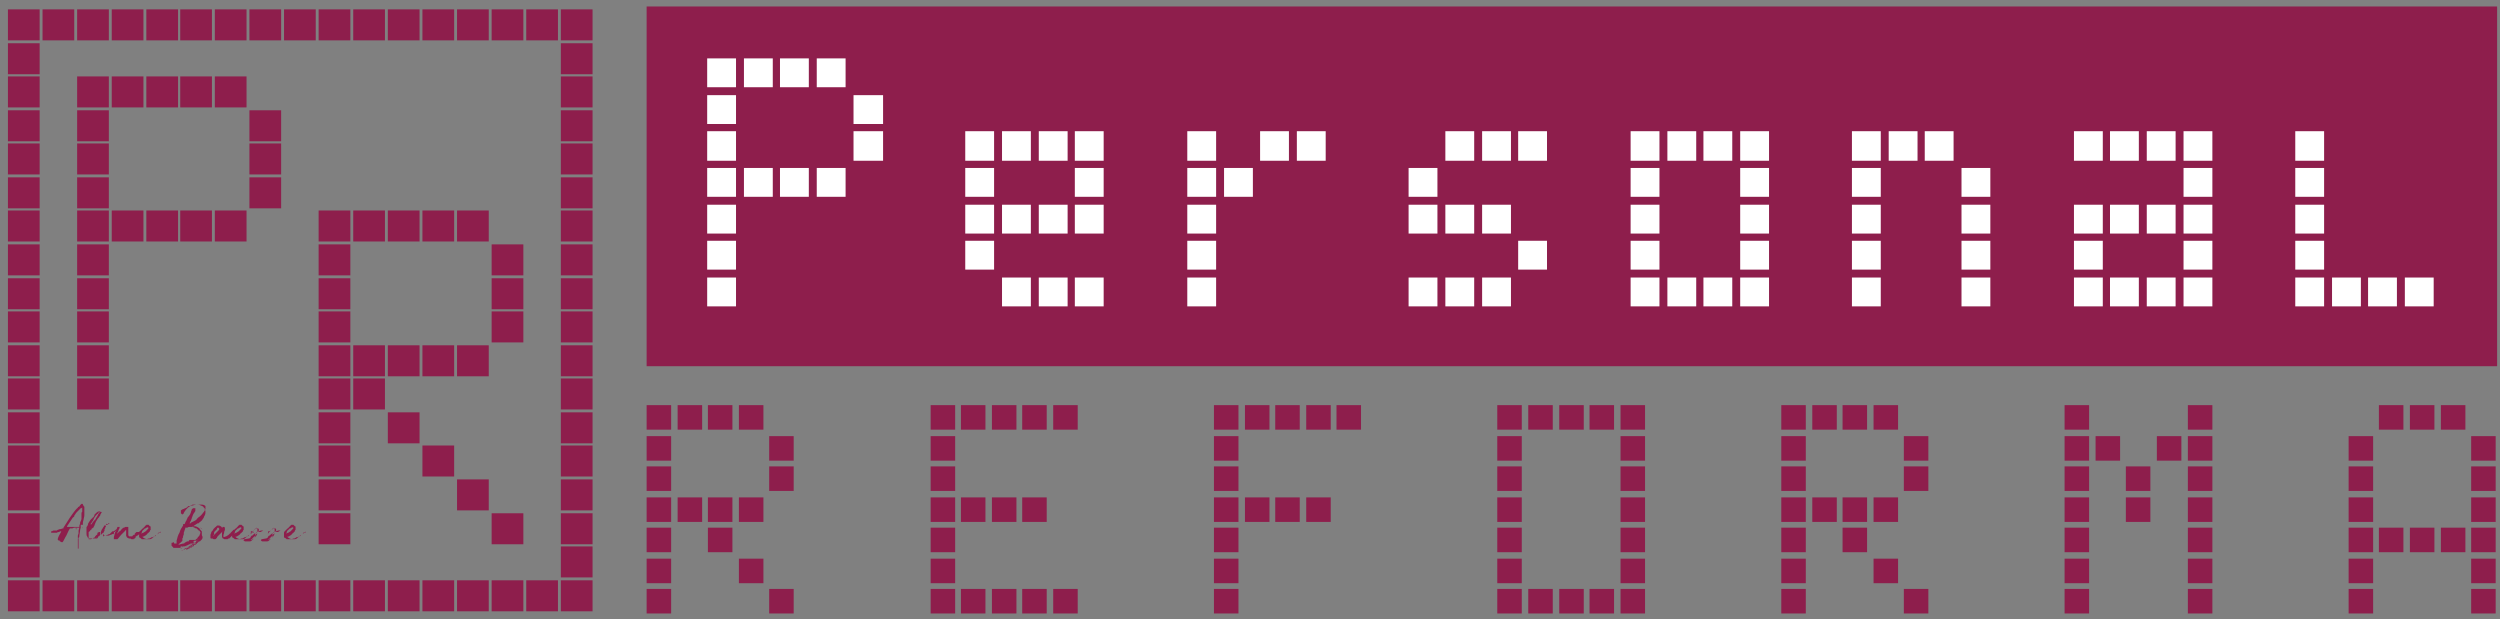 <?xml version="1.0" encoding="utf-8"?>
<!-- Generator: Adobe Illustrator 23.0.1, SVG Export Plug-In . SVG Version: 6.00 Build 0)  -->
<svg version="1.1" id="Camada_3" xmlns="http://www.w3.org/2000/svg" xmlns:xlink="http://www.w3.org/1999/xlink" x="0px" y="0px"
	 viewBox="0 0 346.8 85.9" style="enable-background:new 0 0 346.8 85.9;" xml:space="preserve">
<rect x="0" y="0" width="346.8" height="85.9" fill="#808080" stroke="none"/>
<style type="text/css">
	.st0{fill:#8E1E4C;}
	.st1{fill:#FFFFFF;}
	.st2{fill:none;}
</style>
<g>
	<g>
		<rect x="89.7" y="0.9" class="st0" width="256.7" height="49.9"/>
		<g>
			<path class="st1" d="M98.1,12.1v-4h4v4H98.1z M98.1,17.2v-4h4v4H98.1z M98.1,22.3v-4.1h4v4.1H98.1z M98.1,27.3v-4h4v4H98.1z
				 M98.1,32.4v-4h4v4H98.1z M98.1,37.4v-4h4v4H98.1z M98.1,42.5v-4h4v4H98.1z M103.2,12.1v-4h4v4H103.2z M103.2,27.3v-4h4v4H103.2z
				 M108.2,12.1v-4h4v4H108.2z M108.2,27.3v-4h4v4H108.2z M113.3,12.1v-4h4v4H113.3z M113.3,27.3v-4h4v4H113.3z M118.4,17.2v-4h4.1
				v4H118.4z M118.4,22.3v-4.1h4.1v4.1H118.4z"/>
			<path class="st1" d="M133.9,22.3v-4.1h4v4.1H133.9z M133.9,27.3v-4h4v4H133.9z M133.9,32.4v-4h4v4H133.9z M133.9,37.4v-4h4v4
				H133.9z M139,22.3v-4.1h4v4.1H139z M139,32.4v-4h4v4H139z M139,42.5v-4h4v4H139z M144.1,22.3v-4.1h4v4.1H144.1z M144.1,32.4v-4h4
				v4H144.1z M144.1,42.5v-4h4v4H144.1z M149.1,22.3v-4.1h4v4.1H149.1z M149.1,27.3v-4h4v4H149.1z M149.1,32.4v-4h4v4H149.1z
				 M149.1,42.5v-4h4v4H149.1z"/>
			<path class="st1" d="M164.7,22.3v-4.1h4v4.1H164.7z M164.7,27.3v-4h4v4H164.7z M164.7,32.4v-4h4v4H164.7z M164.7,37.4v-4h4v4
				H164.7z M164.7,42.5v-4h4v4H164.7z M169.8,27.3v-4h4v4H169.8z M174.8,22.3v-4.1h4v4.1H174.8z M179.9,22.3v-4.1h4v4.1H179.9z"/>
			<path class="st1" d="M195.4,27.3v-4h4v4H195.4z M195.4,32.4v-4h4v4H195.4z M195.4,42.5v-4h4v4H195.4z M200.5,22.3v-4.1h4v4.1
				H200.5z M200.5,32.4v-4h4v4H200.5z M200.5,42.5v-4h4v4H200.5z M205.6,22.3v-4.1h4v4.1H205.6z M205.6,32.4v-4h4v4H205.6z
				 M205.6,42.5v-4h4v4H205.6z M210.6,22.3v-4.1h4v4.1H210.6z M210.6,37.4v-4h4v4H210.6z"/>
			<path class="st1" d="M226.2,22.3v-4.1h4v4.1H226.2z M226.2,27.3v-4h4v4H226.2z M226.2,32.4v-4h4v4H226.2z M226.2,37.4v-4h4v4
				H226.2z M226.2,42.5v-4h4v4H226.2z M231.3,22.3v-4.1h4v4.1H231.3z M231.3,42.5v-4h4v4H231.3z M236.3,22.3v-4.1h4v4.1H236.3z
				 M236.3,42.5v-4h4v4H236.3z M241.4,22.3v-4.1h4v4.1H241.4z M241.4,27.3v-4h4v4H241.4z M241.4,32.4v-4h4v4H241.4z M241.4,37.4v-4
				h4v4H241.4z M241.4,42.5v-4h4v4H241.4z"/>
			<path class="st1" d="M256.9,22.3v-4.1h4v4.1H256.9z M256.9,27.3v-4h4v4H256.9z M256.9,32.4v-4h4v4H256.9z M256.9,37.4v-4h4v4
				H256.9z M256.9,42.5v-4h4v4H256.9z M262,22.3v-4.1h4v4.1H262z M267,22.3v-4.1h4v4.1H267z M272.1,27.3v-4h4v4H272.1z M272.1,32.4
				v-4h4v4H272.1z M272.1,37.4v-4h4v4H272.1z M272.1,42.5v-4h4v4H272.1z"/>
			<path class="st1" d="M287.7,22.3v-4.1h4v4.1H287.7z M287.7,32.4v-4h4v4H287.7z M287.7,37.4v-4h4v4H287.7z M287.7,42.5v-4h4v4
				H287.7z M292.7,22.3v-4.1h4v4.1H292.7z M292.7,32.4v-4h4v4H292.7z M292.7,42.5v-4h4v4H292.7z M297.8,22.3v-4.1h4v4.1H297.8z
				 M297.8,32.4v-4h4v4H297.8z M297.8,42.5v-4h4v4H297.8z M302.9,22.3v-4.1h4v4.1H302.9z M302.9,27.3v-4h4v4H302.9z M302.9,32.4v-4
				h4v4H302.9z M302.9,37.4v-4h4v4H302.9z M302.9,42.5v-4h4v4H302.9z"/>
			<path class="st1" d="M318.4,22.3v-4.1h4v4.1H318.4z M318.4,27.3v-4h4v4H318.4z M318.4,32.4v-4h4v4H318.4z M318.4,37.4v-4h4v4
				H318.4z M318.4,42.5v-4h4v4H318.4z M323.5,42.5v-4h4v4H323.5z M328.5,42.5v-4h4v4H328.5z M333.6,42.5v-4h4v4H333.6z"/>
		</g>
		<g>
			<g>
				<path class="st0" d="M89.7,59.6v-3.4h3.4v3.4H89.7z M89.7,63.9v-3.4h3.4v3.4H89.7z M89.7,68.1v-3.4h3.4v3.4H89.7z M89.7,72.4V69
					h3.4v3.4H89.7z M89.7,76.6v-3.4h3.4v3.4H89.7z M89.7,80.9v-3.4h3.4v3.4H89.7z M89.7,85.1v-3.4h3.4v3.4H89.7z M94,59.6v-3.4h3.4
					v3.4H94z M94,72.4V69h3.4v3.4H94z M98.2,59.6v-3.4h3.4v3.4H98.2z M98.2,72.4V69h3.4v3.4H98.2z M98.2,76.6v-3.4h3.4v3.4H98.2z
					 M102.5,59.6v-3.4h3.4v3.4H102.5z M102.5,72.4V69h3.4v3.4H102.5z M102.5,80.9v-3.4h3.4v3.4H102.5z M106.7,63.9v-3.4h3.4v3.4
					H106.7z M106.7,68.1v-3.4h3.4v3.4H106.7z M106.7,85.1v-3.4h3.4v3.4H106.7z"/>
				<path class="st0" d="M129.1,59.6v-3.4h3.4v3.4H129.1z M129.1,63.9v-3.4h3.4v3.4H129.1z M129.1,68.1v-3.4h3.4v3.4H129.1z
					 M129.1,72.4V69h3.4v3.4H129.1z M129.1,76.6v-3.4h3.4v3.4H129.1z M129.1,80.9v-3.4h3.4v3.4H129.1z M129.1,85.1v-3.4h3.4v3.4
					H129.1z M133.3,59.6v-3.4h3.4v3.4H133.3z M133.3,72.4V69h3.4v3.4H133.3z M133.3,85.1v-3.4h3.4v3.4H133.3z M137.6,59.6v-3.4h3.4
					v3.4H137.6z M137.6,72.4V69h3.4v3.4H137.6z M137.6,85.1v-3.4h3.4v3.4H137.6z M141.8,59.6v-3.4h3.4v3.4H141.8z M141.8,72.4V69
					h3.4v3.4H141.8z M141.8,85.1v-3.4h3.4v3.4H141.8z M146.1,59.6v-3.4h3.4v3.4H146.1z M146.1,85.1v-3.4h3.4v3.4H146.1z"/>
				<path class="st0" d="M168.4,59.6v-3.4h3.4v3.4H168.4z M168.4,63.9v-3.4h3.4v3.4H168.4z M168.4,68.1v-3.4h3.4v3.4H168.4z
					 M168.4,72.4V69h3.4v3.4H168.4z M168.4,76.6v-3.4h3.4v3.4H168.4z M168.4,80.9v-3.4h3.4v3.4H168.4z M168.4,85.1v-3.4h3.4v3.4
					H168.4z M172.7,59.6v-3.4h3.4v3.4H172.7z M172.7,72.4V69h3.4v3.4H172.7z M176.9,59.6v-3.4h3.4v3.4H176.9z M176.9,72.4V69h3.4
					v3.4H176.9z M181.2,59.6v-3.4h3.4v3.4H181.2z M181.2,72.4V69h3.4v3.4H181.2z M185.4,59.6v-3.4h3.4v3.4H185.4z"/>
				<path class="st0" d="M207.7,59.6v-3.4h3.4v3.4H207.7z M207.7,63.9v-3.4h3.4v3.4H207.7z M207.7,68.1v-3.4h3.4v3.4H207.7z
					 M207.7,72.4V69h3.4v3.4H207.7z M207.7,76.6v-3.4h3.4v3.4H207.7z M207.7,80.9v-3.4h3.4v3.4H207.7z M207.7,85.1v-3.4h3.4v3.4
					H207.7z M212,59.6v-3.4h3.4v3.4H212z M212,85.1v-3.4h3.4v3.4H212z M216.3,59.6v-3.4h3.4v3.4H216.3z M216.3,85.1v-3.4h3.4v3.4
					H216.3z M220.5,59.6v-3.4h3.4v3.4H220.5z M220.5,85.1v-3.4h3.4v3.4H220.5z M224.8,59.6v-3.4h3.4v3.4H224.8z M224.8,63.9v-3.4
					h3.4v3.4H224.8z M224.8,68.1v-3.4h3.4v3.4H224.8z M224.8,72.4V69h3.4v3.4H224.8z M224.8,76.6v-3.4h3.4v3.4H224.8z M224.8,80.9
					v-3.4h3.4v3.4H224.8z M224.8,85.1v-3.4h3.4v3.4H224.8z"/>
				<path class="st0" d="M247.1,59.6v-3.4h3.4v3.4H247.1z M247.1,63.9v-3.4h3.4v3.4H247.1z M247.1,68.1v-3.4h3.4v3.4H247.1z
					 M247.1,72.4V69h3.4v3.4H247.1z M247.1,76.6v-3.4h3.4v3.4H247.1z M247.1,80.9v-3.4h3.4v3.4H247.1z M247.1,85.1v-3.4h3.4v3.4
					H247.1z M251.4,59.6v-3.4h3.4v3.4H251.4z M251.4,72.4V69h3.4v3.4H251.4z M255.6,59.6v-3.4h3.4v3.4H255.6z M255.6,72.4V69h3.4
					v3.4H255.6z M255.6,76.6v-3.4h3.4v3.4H255.6z M259.9,59.6v-3.4h3.4v3.4H259.9z M259.9,72.4V69h3.4v3.4H259.9z M259.9,80.9v-3.4
					h3.4v3.4H259.9z M264.1,63.9v-3.4h3.4v3.4H264.1z M264.1,68.1v-3.4h3.4v3.4H264.1z M264.1,85.1v-3.4h3.4v3.4H264.1z"/>
				<path class="st0" d="M286.4,59.6v-3.4h3.4v3.4H286.4z M286.4,63.9v-3.4h3.4v3.4H286.4z M286.4,68.1v-3.4h3.4v3.4H286.4z
					 M286.4,72.4V69h3.4v3.4H286.4z M286.4,76.6v-3.4h3.4v3.4H286.4z M286.4,80.9v-3.4h3.4v3.4H286.4z M286.4,85.1v-3.4h3.4v3.4
					H286.4z M290.7,63.9v-3.4h3.4v3.4H290.7z M294.9,68.1v-3.4h3.4v3.4H294.9z M294.9,72.4V69h3.4v3.4H294.9z M299.2,63.9v-3.4h3.4
					v3.4H299.2z M303.5,59.6v-3.4h3.4v3.4H303.5z M303.5,63.9v-3.4h3.4v3.4H303.5z M303.5,68.1v-3.4h3.4v3.4H303.5z M303.5,72.4V69
					h3.4v3.4H303.5z M303.5,76.6v-3.4h3.4v3.4H303.5z M303.5,80.9v-3.4h3.4v3.4H303.5z M303.5,85.1v-3.4h3.4v3.4H303.5z"/>
				<path class="st0" d="M325.8,63.9v-3.4h3.4v3.4H325.8z M325.8,68.1v-3.4h3.4v3.4H325.8z M325.8,72.4V69h3.4v3.4H325.8z
					 M325.8,76.6v-3.4h3.4v3.4H325.8z M325.8,80.9v-3.4h3.4v3.4H325.8z M325.8,85.1v-3.4h3.4v3.4H325.8z M330,59.6v-3.4h3.4v3.4H330
					z M330,76.6v-3.4h3.4v3.4H330z M334.3,59.6v-3.4h3.4v3.4H334.3z M334.3,76.6v-3.4h3.4v3.4H334.3z M338.6,59.6v-3.4h3.4v3.4
					H338.6z M338.6,76.6v-3.4h3.4v3.4H338.6z M342.8,63.9v-3.4h3.4v3.4H342.8z M342.8,68.1v-3.4h3.4v3.4H342.8z M342.8,72.4V69h3.4
					v3.4H342.8z M342.8,76.6v-3.4h3.4v3.4H342.8z M342.8,80.9v-3.4h3.4v3.4H342.8z M342.8,85.1v-3.4h3.4v3.4H342.8z"/>
			</g>
		</g>
	</g>
	<g>
		<rect x="0.7" y="0.9" class="st2" width="81.8" height="84.2"/>
		<rect x="73" y="6" class="st2" width="4.4" height="4.3"/>
		<rect x="73" y="10.6" class="st2" width="4.4" height="4.3"/>
		<rect x="73" y="15.3" class="st2" width="4.4" height="4.3"/>
		<rect x="73" y="19.9" class="st2" width="4.4" height="4.3"/>
		<rect x="73" y="24.6" class="st2" width="4.4" height="4.3"/>
		<rect x="73" y="29.2" class="st2" width="4.4" height="4.3"/>
		<rect x="73" y="33.9" class="st2" width="4.4" height="4.3"/>
		<rect x="73" y="38.6" class="st2" width="4.4" height="4.3"/>
		<rect x="73" y="43.2" class="st2" width="4.4" height="4.3"/>
		<rect x="73" y="47.9" class="st2" width="4.4" height="4.3"/>
		<rect x="73" y="52.5" class="st2" width="4.4" height="4.3"/>
		<rect x="73" y="57.2" class="st2" width="4.4" height="4.3"/>
		<rect x="73" y="61.8" class="st2" width="4.4" height="4.3"/>
		<rect x="73" y="66.5" class="st2" width="4.4" height="4.3"/>
		<rect x="73" y="71.2" class="st2" width="4.4" height="4.3"/>
		<rect x="73" y="75.8" class="st2" width="4.4" height="4.3"/>
		<rect x="68.2" y="6" class="st2" width="4.4" height="4.3"/>
		<rect x="68.2" y="10.6" class="st2" width="4.4" height="4.3"/>
		<rect x="68.2" y="15.3" class="st2" width="4.4" height="4.3"/>
		<rect x="68.2" y="19.9" class="st2" width="4.4" height="4.3"/>
		<rect x="68.2" y="24.6" class="st2" width="4.4" height="4.3"/>
		<rect x="68.2" y="29.2" class="st2" width="4.4" height="4.3"/>
		<rect x="68.2" y="47.9" class="st2" width="4.4" height="4.3"/>
		<rect x="68.2" y="52.5" class="st2" width="4.4" height="4.3"/>
		<rect x="68.2" y="57.2" class="st2" width="4.4" height="4.3"/>
		<rect x="68.2" y="61.8" class="st2" width="4.4" height="4.3"/>
		<rect x="68.2" y="66.5" class="st2" width="4.4" height="4.3"/>
		<rect x="68.2" y="75.8" class="st2" width="4.4" height="4.3"/>
		<rect x="63.4" y="6" class="st2" width="4.4" height="4.3"/>
		<rect x="63.4" y="10.6" class="st2" width="4.4" height="4.3"/>
		<rect x="63.4" y="15.3" class="st2" width="4.4" height="4.3"/>
		<rect x="63.4" y="19.9" class="st2" width="4.4" height="4.3"/>
		<rect x="63.4" y="24.6" class="st2" width="4.4" height="4.3"/>
		<rect x="63.4" y="33.9" class="st2" width="4.4" height="4.3"/>
		<rect x="63.4" y="38.6" class="st2" width="4.4" height="4.3"/>
		<rect x="63.4" y="43.2" class="st2" width="4.4" height="4.3"/>
		<rect x="63.4" y="52.5" class="st2" width="4.4" height="4.3"/>
		<rect x="63.4" y="57.2" class="st2" width="4.4" height="4.3"/>
		<rect x="63.4" y="61.8" class="st2" width="4.4" height="4.3"/>
		<rect x="63.4" y="71.2" class="st2" width="4.4" height="4.3"/>
		<rect x="63.4" y="75.8" class="st2" width="4.4" height="4.3"/>
		<rect x="58.6" y="6" class="st2" width="4.4" height="4.3"/>
		<rect x="58.6" y="10.6" class="st2" width="4.4" height="4.3"/>
		<rect x="58.6" y="15.3" class="st2" width="4.4" height="4.3"/>
		<rect x="58.6" y="19.9" class="st2" width="4.4" height="4.3"/>
		<rect x="58.6" y="24.6" class="st2" width="4.4" height="4.3"/>
		<rect x="58.6" y="33.9" class="st2" width="4.4" height="4.3"/>
		<rect x="58.6" y="38.6" class="st2" width="4.4" height="4.3"/>
		<rect x="58.6" y="43.2" class="st2" width="4.4" height="4.3"/>
		<rect x="58.6" y="52.5" class="st2" width="4.4" height="4.3"/>
		<rect x="58.6" y="57.2" class="st2" width="4.4" height="4.3"/>
		<rect x="58.6" y="66.5" class="st2" width="4.4" height="4.3"/>
		<rect x="58.6" y="71.2" class="st2" width="4.4" height="4.3"/>
		<rect x="58.6" y="75.8" class="st2" width="4.4" height="4.3"/>
		<rect x="53.8" y="6" class="st2" width="4.4" height="4.3"/>
		<rect x="53.8" y="10.6" class="st2" width="4.4" height="4.3"/>
		<rect x="53.8" y="15.3" class="st2" width="4.4" height="4.3"/>
		<rect x="53.8" y="19.9" class="st2" width="4.4" height="4.3"/>
		<rect x="53.8" y="24.6" class="st2" width="4.4" height="4.3"/>
		<rect x="53.8" y="33.9" class="st2" width="4.4" height="4.3"/>
		<rect x="53.8" y="38.6" class="st2" width="4.4" height="4.3"/>
		<rect x="53.8" y="43.2" class="st2" width="4.4" height="4.3"/>
		<rect x="53.8" y="52.5" class="st2" width="4.4" height="4.3"/>
		<rect x="53.8" y="61.8" class="st2" width="4.4" height="4.3"/>
		<rect x="53.8" y="66.5" class="st2" width="4.4" height="4.3"/>
		<rect x="53.8" y="71.2" class="st2" width="4.4" height="4.3"/>
		<rect x="53.8" y="75.8" class="st2" width="4.4" height="4.3"/>
		<rect x="49" y="6" class="st2" width="4.4" height="4.3"/>
		<rect x="49" y="10.6" class="st2" width="4.4" height="4.3"/>
		<rect x="49" y="15.3" class="st2" width="4.4" height="4.3"/>
		<rect x="49" y="19.9" class="st2" width="4.4" height="4.3"/>
		<rect x="49" y="24.6" class="st2" width="4.4" height="4.3"/>
		<rect x="49" y="33.9" class="st2" width="4.4" height="4.3"/>
		<rect x="49" y="38.6" class="st2" width="4.4" height="4.3"/>
		<rect x="49" y="43.2" class="st2" width="4.4" height="4.3"/>
		<rect x="49" y="57.2" class="st2" width="4.4" height="4.3"/>
		<rect x="49" y="61.8" class="st2" width="4.4" height="4.3"/>
		<rect x="49" y="66.5" class="st2" width="4.4" height="4.3"/>
		<rect x="49" y="71.2" class="st2" width="4.4" height="4.3"/>
		<rect x="49" y="75.8" class="st2" width="4.4" height="4.3"/>
		<rect x="44.2" y="6" class="st2" width="4.4" height="4.3"/>
		<rect x="44.2" y="10.6" class="st2" width="4.4" height="4.3"/>
		<rect x="44.2" y="15.3" class="st2" width="4.4" height="4.3"/>
		<rect x="44.2" y="19.9" class="st2" width="4.4" height="4.3"/>
		<rect x="44.2" y="24.6" class="st2" width="4.4" height="4.3"/>
		<rect x="44.2" y="75.8" class="st2" width="4.4" height="4.3"/>
		<rect x="39.4" y="6" class="st2" width="4.4" height="4.3"/>
		<rect x="39.4" y="10.6" class="st2" width="4.4" height="4.3"/>
		<rect x="39.4" y="15.3" class="st2" width="4.4" height="4.3"/>
		<rect x="39.4" y="19.9" class="st2" width="4.4" height="4.3"/>
		<rect x="39.4" y="24.6" class="st2" width="4.4" height="4.3"/>
		<rect x="39.4" y="29.2" class="st2" width="4.4" height="4.3"/>
		<rect x="39.4" y="33.9" class="st2" width="4.4" height="4.3"/>
		<rect x="39.4" y="38.6" class="st2" width="4.4" height="4.3"/>
		<rect x="39.4" y="43.2" class="st2" width="4.4" height="4.3"/>
		<rect x="39.4" y="47.9" class="st2" width="4.4" height="4.3"/>
		<rect x="39.4" y="52.5" class="st2" width="4.4" height="4.3"/>
		<rect x="39.4" y="57.2" class="st2" width="4.4" height="4.3"/>
		<rect x="39.4" y="61.8" class="st2" width="4.4" height="4.3"/>
		<rect x="39.4" y="66.5" class="st2" width="4.4" height="4.3"/>
		<rect x="39.4" y="71.2" class="st2" width="4.4" height="4.3"/>
		<rect x="39.4" y="75.8" class="st2" width="4.4" height="4.3"/>
		<rect x="34.6" y="6" class="st2" width="4.4" height="4.3"/>
		<rect x="34.6" y="10.6" class="st2" width="4.4" height="4.3"/>
		<rect x="34.6" y="29.2" class="st2" width="4.4" height="4.3"/>
		<rect x="34.6" y="33.9" class="st2" width="4.4" height="4.3"/>
		<rect x="34.6" y="38.6" class="st2" width="4.4" height="4.3"/>
		<rect x="34.6" y="43.2" class="st2" width="4.4" height="4.3"/>
		<rect x="34.6" y="47.9" class="st2" width="4.4" height="4.3"/>
		<rect x="34.6" y="52.5" class="st2" width="4.4" height="4.3"/>
		<rect x="34.6" y="57.2" class="st2" width="4.4" height="4.3"/>
		<rect x="34.6" y="61.8" class="st2" width="4.4" height="4.3"/>
		<rect x="34.6" y="66.5" class="st2" width="4.4" height="4.3"/>
		<rect x="34.6" y="71.2" class="st2" width="4.4" height="4.3"/>
		<rect x="34.6" y="75.8" class="st2" width="4.4" height="4.3"/>
		<rect x="29.8" y="6" class="st2" width="4.4" height="4.3"/>
		<rect x="29.8" y="15.3" class="st2" width="4.4" height="4.3"/>
		<rect x="29.8" y="19.9" class="st2" width="4.4" height="4.3"/>
		<rect x="29.8" y="24.6" class="st2" width="4.4" height="4.3"/>
		<rect x="29.8" y="33.9" class="st2" width="4.4" height="4.3"/>
		<rect x="29.8" y="38.6" class="st2" width="4.4" height="4.3"/>
		<rect x="29.8" y="43.2" class="st2" width="4.4" height="4.3"/>
		<rect x="29.8" y="47.9" class="st2" width="4.4" height="4.3"/>
		<rect x="29.8" y="52.5" class="st2" width="4.4" height="4.3"/>
		<rect x="29.8" y="57.2" class="st2" width="4.4" height="4.3"/>
		<rect x="29.8" y="61.8" class="st2" width="4.4" height="4.3"/>
		<rect x="29.8" y="66.5" class="st2" width="4.4" height="4.3"/>
		<rect x="29.8" y="71.2" class="st2" width="4.4" height="4.3"/>
		<rect x="29.8" y="75.8" class="st2" width="4.4" height="4.3"/>
		<rect x="25" y="6" class="st2" width="4.4" height="4.3"/>
		<rect x="25" y="15.3" class="st2" width="4.4" height="4.3"/>
		<rect x="25" y="19.9" class="st2" width="4.4" height="4.3"/>
		<rect x="25" y="24.6" class="st2" width="4.4" height="4.3"/>
		<rect x="25" y="33.9" class="st2" width="4.4" height="4.3"/>
		<rect x="25" y="38.6" class="st2" width="4.4" height="4.3"/>
		<rect x="25" y="43.2" class="st2" width="4.4" height="4.3"/>
		<rect x="25" y="47.9" class="st2" width="4.4" height="4.3"/>
		<rect x="25" y="52.5" class="st2" width="4.4" height="4.3"/>
		<rect x="25" y="57.2" class="st2" width="4.4" height="4.3"/>
		<rect x="25" y="61.8" class="st2" width="4.4" height="4.3"/>
		<rect x="25" y="66.5" class="st2" width="4.4" height="4.3"/>
		<rect x="25" y="71.2" class="st2" width="4.4" height="4.3"/>
		<rect x="25" y="75.8" class="st2" width="4.4" height="4.3"/>
		<rect x="20.3" y="6" class="st2" width="4.4" height="4.3"/>
		<rect x="20.3" y="15.3" class="st2" width="4.4" height="4.3"/>
		<rect x="20.3" y="19.9" class="st2" width="4.4" height="4.3"/>
		<rect x="20.3" y="24.6" class="st2" width="4.4" height="4.3"/>
		<rect x="20.3" y="33.9" class="st2" width="4.4" height="4.3"/>
		<rect x="20.3" y="38.6" class="st2" width="4.4" height="4.3"/>
		<rect x="20.3" y="43.2" class="st2" width="4.4" height="4.3"/>
		<rect x="20.3" y="47.9" class="st2" width="4.4" height="4.3"/>
		<rect x="20.3" y="52.5" class="st2" width="4.4" height="4.3"/>
		<rect x="20.3" y="57.2" class="st2" width="4.4" height="4.3"/>
		<rect x="20.3" y="61.8" class="st2" width="4.4" height="4.3"/>
		<rect x="20.3" y="66.5" class="st2" width="4.4" height="4.3"/>
		<rect x="20.3" y="71.2" class="st2" width="4.4" height="4.3"/>
		<rect x="20.3" y="75.8" class="st2" width="4.4" height="4.3"/>
		<rect x="15.5" y="6" class="st2" width="4.4" height="4.3"/>
		<rect x="15.5" y="15.3" class="st2" width="4.4" height="4.3"/>
		<rect x="15.5" y="19.9" class="st2" width="4.4" height="4.3"/>
		<rect x="15.5" y="24.6" class="st2" width="4.4" height="4.3"/>
		<rect x="15.5" y="33.9" class="st2" width="4.4" height="4.3"/>
		<rect x="15.5" y="38.6" class="st2" width="4.4" height="4.3"/>
		<rect x="15.5" y="43.2" class="st2" width="4.4" height="4.3"/>
		<rect x="15.5" y="47.9" class="st2" width="4.4" height="4.3"/>
		<rect x="15.5" y="52.5" class="st2" width="4.4" height="4.3"/>
		<rect x="15.5" y="57.2" class="st2" width="4.4" height="4.3"/>
		<rect x="15.5" y="61.8" class="st2" width="4.4" height="4.3"/>
		<rect x="15.5" y="66.5" class="st2" width="4.4" height="4.3"/>
		<rect x="15.5" y="71.2" class="st2" width="4.4" height="4.3"/>
		<rect x="15.5" y="75.8" class="st2" width="4.4" height="4.3"/>
		<rect x="10.7" y="6" class="st2" width="4.4" height="4.3"/>
		<rect x="10.7" y="57.2" class="st2" width="4.4" height="4.3"/>
		<rect x="10.7" y="61.8" class="st2" width="4.4" height="4.3"/>
		<rect x="10.7" y="66.5" class="st2" width="4.4" height="4.3"/>
		<rect x="10.7" y="71.2" class="st2" width="4.4" height="4.3"/>
		<rect x="10.7" y="75.8" class="st2" width="4.4" height="4.3"/>
		<rect x="5.9" y="6" class="st2" width="4.4" height="4.3"/>
		<rect x="5.9" y="10.6" class="st2" width="4.4" height="4.3"/>
		<rect x="5.9" y="15.3" class="st2" width="4.4" height="4.3"/>
		<rect x="5.9" y="19.9" class="st2" width="4.4" height="4.3"/>
		<rect x="5.9" y="24.6" class="st2" width="4.4" height="4.3"/>
		<rect x="5.9" y="29.2" class="st2" width="4.4" height="4.3"/>
		<rect x="5.9" y="33.9" class="st2" width="4.4" height="4.3"/>
		<rect x="5.9" y="38.6" class="st2" width="4.4" height="4.3"/>
		<rect x="5.9" y="43.2" class="st2" width="4.4" height="4.3"/>
		<rect x="5.9" y="47.9" class="st2" width="4.4" height="4.3"/>
		<rect x="5.9" y="52.5" class="st2" width="4.4" height="4.3"/>
		<rect x="5.9" y="57.2" class="st2" width="4.4" height="4.3"/>
		<rect x="5.9" y="61.8" class="st2" width="4.4" height="4.3"/>
		<rect x="5.9" y="66.5" class="st2" width="4.4" height="4.3"/>
		<rect x="5.9" y="71.2" class="st2" width="4.4" height="4.3"/>
		<rect x="5.9" y="75.8" class="st2" width="4.4" height="4.3"/>
		<g>
			<rect x="68.2" y="33.9" class="st0" width="4.4" height="4.3"/>
			<rect x="68.2" y="38.6" class="st0" width="4.4" height="4.3"/>
			<rect x="68.2" y="43.2" class="st0" width="4.4" height="4.3"/>
			<rect x="68.2" y="71.2" class="st0" width="4.4" height="4.3"/>
			<rect x="63.4" y="29.2" class="st0" width="4.4" height="4.3"/>
			<rect x="63.4" y="47.9" class="st0" width="4.4" height="4.3"/>
			<rect x="63.4" y="66.5" class="st0" width="4.4" height="4.3"/>
			<rect x="58.6" y="29.2" class="st0" width="4.4" height="4.3"/>
			<rect x="58.6" y="47.9" class="st0" width="4.4" height="4.3"/>
			<rect x="58.6" y="61.8" class="st0" width="4.4" height="4.3"/>
			<rect x="53.8" y="29.2" class="st0" width="4.4" height="4.3"/>
			<rect x="53.8" y="47.9" class="st0" width="4.4" height="4.3"/>
			<rect x="53.8" y="57.2" class="st0" width="4.4" height="4.3"/>
			<rect x="49" y="29.2" class="st0" width="4.4" height="4.3"/>
			<rect x="49" y="47.9" class="st0" width="4.4" height="4.3"/>
			<rect x="49" y="52.5" class="st0" width="4.4" height="4.3"/>
			<rect x="44.2" y="29.2" class="st0" width="4.4" height="4.3"/>
			<rect x="44.2" y="33.9" class="st0" width="4.4" height="4.3"/>
			<rect x="44.2" y="38.6" class="st0" width="4.4" height="4.3"/>
			<rect x="44.2" y="43.2" class="st0" width="4.4" height="4.3"/>
			<rect x="44.2" y="47.9" class="st0" width="4.4" height="4.3"/>
			<rect x="44.2" y="52.5" class="st0" width="4.4" height="4.3"/>
			<rect x="44.2" y="57.2" class="st0" width="4.4" height="4.3"/>
			<rect x="44.2" y="61.8" class="st0" width="4.4" height="4.3"/>
			<rect x="44.2" y="66.5" class="st0" width="4.4" height="4.3"/>
			<rect x="44.2" y="71.2" class="st0" width="4.4" height="4.3"/>
			<rect x="34.6" y="15.3" class="st0" width="4.4" height="4.3"/>
			<rect x="34.6" y="19.9" class="st0" width="4.4" height="4.3"/>
			<rect x="34.6" y="24.6" class="st0" width="4.4" height="4.3"/>
			<rect x="29.8" y="10.6" class="st0" width="4.4" height="4.3"/>
			<rect x="29.8" y="29.2" class="st0" width="4.4" height="4.3"/>
			<rect x="25" y="10.6" class="st0" width="4.4" height="4.3"/>
			<rect x="25" y="29.2" class="st0" width="4.4" height="4.3"/>
			<rect x="20.3" y="10.6" class="st0" width="4.4" height="4.3"/>
			<rect x="20.3" y="29.2" class="st0" width="4.4" height="4.3"/>
			<rect x="15.5" y="10.6" class="st0" width="4.4" height="4.3"/>
			<rect x="15.5" y="29.2" class="st0" width="4.4" height="4.3"/>
			<rect x="10.7" y="10.6" class="st0" width="4.4" height="4.3"/>
			<rect x="10.7" y="15.3" class="st0" width="4.4" height="4.3"/>
			<rect x="10.7" y="19.9" class="st0" width="4.4" height="4.3"/>
			<rect x="10.7" y="24.6" class="st0" width="4.4" height="4.3"/>
			<rect x="10.7" y="29.2" class="st0" width="4.4" height="4.3"/>
			<rect x="10.7" y="33.9" class="st0" width="4.4" height="4.3"/>
			<rect x="10.7" y="38.6" class="st0" width="4.4" height="4.3"/>
			<rect x="10.7" y="43.2" class="st0" width="4.4" height="4.3"/>
			<rect x="10.7" y="47.9" class="st0" width="4.4" height="4.3"/>
			<rect x="10.7" y="52.5" class="st0" width="4.4" height="4.3"/>
			<rect x="1.1" y="1.3" class="st0" width="4.4" height="4.3"/>
			<rect x="1.1" y="6" class="st0" width="4.4" height="4.3"/>
			<rect x="1.1" y="10.6" class="st0" width="4.4" height="4.3"/>
			<rect x="1.1" y="15.3" class="st0" width="4.4" height="4.3"/>
			<rect x="1.1" y="19.9" class="st0" width="4.4" height="4.3"/>
			<rect x="1.1" y="24.6" class="st0" width="4.4" height="4.3"/>
			<rect x="1.1" y="29.2" class="st0" width="4.4" height="4.3"/>
			<rect x="1.1" y="33.9" class="st0" width="4.4" height="4.3"/>
			<rect x="1.1" y="38.6" class="st0" width="4.4" height="4.3"/>
			<rect x="1.1" y="43.2" class="st0" width="4.4" height="4.3"/>
			<rect x="1.1" y="47.9" class="st0" width="4.4" height="4.3"/>
			<rect x="1.1" y="52.5" class="st0" width="4.4" height="4.3"/>
			<rect x="1.1" y="57.2" class="st0" width="4.4" height="4.3"/>
			<rect x="1.1" y="61.8" class="st0" width="4.4" height="4.3"/>
			<rect x="1.1" y="66.5" class="st0" width="4.4" height="4.3"/>
			<rect x="1.1" y="71.2" class="st0" width="4.4" height="4.3"/>
			<rect x="1.1" y="75.8" class="st0" width="4.4" height="4.3"/>
			<rect x="77.8" y="6" class="st0" width="4.4" height="4.3"/>
			<rect x="77.8" y="10.6" class="st0" width="4.4" height="4.3"/>
			<rect x="77.8" y="15.3" class="st0" width="4.4" height="4.3"/>
			<rect x="77.8" y="19.9" class="st0" width="4.4" height="4.3"/>
			<rect x="77.8" y="24.6" class="st0" width="4.4" height="4.3"/>
			<rect x="77.8" y="29.2" class="st0" width="4.4" height="4.3"/>
			<rect x="77.8" y="33.9" class="st0" width="4.4" height="4.3"/>
			<rect x="77.8" y="38.6" class="st0" width="4.4" height="4.3"/>
			<rect x="77.8" y="43.2" class="st0" width="4.4" height="4.3"/>
			<rect x="77.8" y="47.9" class="st0" width="4.4" height="4.3"/>
			<rect x="77.8" y="52.5" class="st0" width="4.4" height="4.3"/>
			<rect x="77.8" y="57.2" class="st0" width="4.4" height="4.3"/>
			<rect x="77.8" y="61.8" class="st0" width="4.4" height="4.3"/>
			<rect x="77.8" y="66.5" class="st0" width="4.4" height="4.3"/>
			<rect x="77.8" y="71.2" class="st0" width="4.4" height="4.3"/>
			<rect x="77.8" y="75.8" class="st0" width="4.4" height="4.3"/>
			<rect x="1.1" y="80.5" class="st0" width="4.4" height="4.3"/>
			<rect x="5.9" y="1.3" class="st0" width="4.4" height="4.3"/>
			<rect x="10.7" y="1.3" class="st0" width="4.4" height="4.3"/>
			<rect x="15.5" y="1.3" class="st0" width="4.4" height="4.3"/>
			<rect x="20.3" y="1.3" class="st0" width="4.4" height="4.3"/>
			<rect x="25" y="1.3" class="st0" width="4.4" height="4.3"/>
			<rect x="29.8" y="1.3" class="st0" width="4.4" height="4.3"/>
			<rect x="34.6" y="1.3" class="st0" width="4.4" height="4.3"/>
			<rect x="39.4" y="1.3" class="st0" width="4.4" height="4.3"/>
			<rect x="44.2" y="1.3" class="st0" width="4.4" height="4.3"/>
			<rect x="49" y="1.3" class="st0" width="4.4" height="4.3"/>
			<rect x="53.8" y="1.3" class="st0" width="4.4" height="4.3"/>
			<rect x="58.6" y="1.3" class="st0" width="4.4" height="4.3"/>
			<rect x="63.4" y="1.3" class="st0" width="4.4" height="4.3"/>
			<rect x="68.2" y="1.3" class="st0" width="4.4" height="4.3"/>
			<rect x="73" y="1.3" class="st0" width="4.4" height="4.3"/>
			<rect x="77.8" y="1.3" class="st0" width="4.4" height="4.3"/>
			<rect x="5.9" y="80.5" class="st0" width="4.4" height="4.3"/>
			<rect x="10.7" y="80.5" class="st0" width="4.4" height="4.3"/>
			<rect x="15.5" y="80.5" class="st0" width="4.4" height="4.3"/>
			<rect x="20.3" y="80.5" class="st0" width="4.4" height="4.3"/>
			<rect x="25" y="80.5" class="st0" width="4.4" height="4.3"/>
			<rect x="29.8" y="80.5" class="st0" width="4.4" height="4.3"/>
			<rect x="34.6" y="80.5" class="st0" width="4.4" height="4.3"/>
			<rect x="39.4" y="80.5" class="st0" width="4.4" height="4.3"/>
			<rect x="44.2" y="80.5" class="st0" width="4.4" height="4.3"/>
			<rect x="49" y="80.5" class="st0" width="4.4" height="4.3"/>
			<rect x="53.8" y="80.5" class="st0" width="4.4" height="4.3"/>
			<rect x="58.6" y="80.5" class="st0" width="4.4" height="4.3"/>
			<rect x="63.4" y="80.5" class="st0" width="4.4" height="4.3"/>
			<rect x="68.2" y="80.5" class="st0" width="4.4" height="4.3"/>
			<rect x="73" y="80.5" class="st0" width="4.4" height="4.3"/>
			<rect x="77.8" y="80.5" class="st0" width="4.4" height="4.3"/>
		</g>
		<g>
			<g>
				<path class="st0" d="M11,74.4C11,74.4,11,74.5,11,74.4C11,74.5,11,74.5,11,74.4c0,0.1,0,0.1-0.1,0.2c0,0,0,0,0,0.1c0,0,0,0,0,0
					c0,0,0,0,0,0c0,0,0,0,0,0c0,0,0,0,0,0c0,0,0,0,0,0c0,0,0,0,0,0c0,0,0,0.1,0,0.1c0,0,0,0.1,0,0.1c0,0,0,0,0,0c0,0,0,0,0,0.1
					c0,0,0,0,0,0.1l0,0c0,0.1,0,0.1,0,0.2s0,0.1,0,0.1c0,0,0,0.1,0,0.1c0,0,0,0.1,0,0.1c0,0,0,0,0,0s0,0,0,0h0v0.1h0l0,0l0,0.1h0v0
					c0,0,0,0,0,0c0,0,0,0.1,0,0.1c0,0.1,0,0.1,0,0.1c0,0,0,0,0,0c0,0,0,0,0-0.1v0.1c0,0,0,0,0,0c0,0,0,0,0,0c0,0,0,0,0,0
					c0,0,0,0,0,0c0,0,0,0,0,0.1c0,0,0,0,0,0c0,0,0,0,0,0c0,0,0,0,0,0c0,0,0,0,0,0c0,0,0,0,0,0c0,0,0,0-0.1,0c0,0,0,0,0,0
					c0,0,0,0,0,0c0,0,0,0,0,0c0,0,0-0.1,0-0.1c0,0,0,0,0-0.1c0,0,0-0.1,0-0.1c0,0,0,0,0-0.1c0-0.1,0-0.2,0-0.3c0-0.1,0-0.1,0-0.1
					c0,0,0-0.1,0-0.1c0,0,0-0.1,0-0.3c0,0,0,0,0-0.1c0,0,0-0.1,0-0.1c0,0,0,0,0,0c0,0,0,0,0,0c0,0,0,0,0,0c0,0,0,0,0,0
					c0-0.1,0-0.2,0-0.3c0-0.1,0-0.2,0.1-0.4c0,0,0,0,0,0c0,0,0,0,0,0c0,0,0,0,0,0c0,0,0,0,0,0c0-0.1,0-0.2,0-0.4
					c0-0.1,0.1-0.3,0.1-0.4l0,0c0,0,0,0,0,0c0,0,0,0,0,0c0,0,0,0,0,0c0,0,0,0,0,0c0,0,0,0,0,0v0c0,0-0.1,0-0.2,0c-0.1,0-0.1,0-0.2,0
					c0,0,0,0,0.1,0c0,0,0,0,0,0c0,0,0,0,0,0c0,0,0,0,0,0c0,0,0,0,0,0c0,0,0,0,0,0c0,0,0,0,0,0c0,0,0,0-0.1,0c0,0,0,0,0,0
					c0,0,0,0,0,0c0,0-0.1,0-0.1,0c0,0-0.1,0-0.1,0c0,0,0,0,0,0c0,0,0,0,0,0c0,0,0,0,0,0c0,0,0,0-0.1,0l0,0c-0.1,0-0.2,0.1-0.3,0.1
					c-0.1,0-0.2,0-0.3,0c-0.2,0.3-0.3,0.6-0.5,1c-0.2,0.3-0.3,0.6-0.5,0.9c0,0-0.1,0-0.1,0c0,0-0.1,0-0.1,0c0,0-0.1,0-0.1-0.1
					c0,0-0.1,0-0.1,0c0,0,0,0,0-0.1C7.9,75,8,74.7,8.1,74.5c0.1-0.3,0.3-0.5,0.4-0.8c0,0,0,0,0,0c0,0,0,0,0,0l0,0
					c-0.1,0-0.2,0-0.3,0.1c-0.1,0-0.2,0-0.3,0.1c-0.1,0-0.1,0-0.2,0c-0.1,0-0.1,0-0.2,0c0,0-0.1,0-0.1,0s0,0-0.1,0c0,0,0,0-0.1,0
					c0,0,0,0-0.1,0c0,0,0,0,0,0c0,0,0,0,0,0c0-0.1,0-0.1,0-0.1c0,0,0-0.1,0-0.1c0,0,0,0,0.1,0c0.1,0,0.1-0.1,0.2-0.1s0.1,0,0.2,0
					c0.1,0,0.1,0,0.2,0c0.1,0,0.1,0,0.2-0.1c0.1,0,0.2-0.1,0.3-0.1c0.1,0,0.2,0,0.4-0.1c0,0,0,0,0,0c0,0,0,0,0,0c0,0,0,0,0.1,0
					c0,0,0,0,0-0.1c0.3-0.5,0.6-0.9,0.9-1.4c0.3-0.4,0.6-0.9,1-1.3c0.1,0,0.1-0.1,0.1-0.1c0-0.1,0.1-0.1,0.2-0.1c0,0,0,0,0-0.1
					c0,0,0.1,0,0.1-0.1c0,0,0.1-0.1,0.1-0.1c0,0,0.1-0.1,0.1-0.1c0,0,0.1,0,0.1,0c0.1,0,0.1,0,0.1,0.1c0,0.1,0.1,0.1,0.1,0.2
					c0,0,0.1,0.1,0.1,0.1c0,0,0,0.1,0,0.2c0,0,0,0.1,0,0.1s0,0.1,0,0.1c0,0,0,0.1,0,0.1c0,0,0,0.1,0,0.1c0,0,0,0,0,0c0,0,0,0,0,0
					c0,0,0,0.1,0,0.1c0,0,0,0.1,0,0.1c0,0,0,0.1,0,0.1c0,0,0,0.1,0,0.1c0,0,0,0.1,0,0.1c0,0,0,0.1,0,0.1c0,0.2-0.1,0.4-0.1,0.5
					c0,0.2-0.1,0.3-0.1,0.5c0,0,0,0,0,0c0,0,0,0,0,0c0,0,0,0,0,0c0,0,0,0,0,0.1c0,0,0,0,0,0c0,0,0,0,0,0c0,0,0,0,0,0c0,0,0,0,0,0
					c0,0,0,0,0,0c0,0,0,0.1,0,0.1c0,0,0,0.1,0,0.1c0,0,0,0,0,0c0,0,0,0,0,0c0.1,0,0.2,0,0.3,0c0.1,0,0.2,0,0.3,0c0,0,0,0-0.1,0
					c0,0,0,0-0.1,0l0.1,0c0,0,0,0,0,0c0,0,0,0-0.1,0c0,0,0,0,0.1,0c0,0-0.1,0-0.1,0c-0.1,0-0.1,0-0.1,0c0,0,0,0,0,0c0,0,0,0,0,0
					c0,0-0.1,0-0.1,0c0,0-0.1,0-0.1,0c0,0,0.1,0,0.1,0c0,0,0.1,0,0.1,0c0,0-0.1,0-0.1,0c0,0-0.1,0-0.1,0c0,0,0,0,0,0c0,0,0,0-0.1,0
					c0,0,0,0,0,0c0,0,0,0,0,0c0.1,0,0.2,0,0.2,0c0.1,0,0.2,0,0.2,0c0,0,0,0-0.1,0c0,0,0,0-0.1,0c0,0,0,0,0,0c0,0,0,0,0,0
					c0,0,0,0,0,0c0,0,0,0,0,0c0,0,0,0,0,0c0,0,0,0,0,0c-0.1,0-0.1,0-0.2,0c-0.1,0-0.1,0-0.2,0c0,0,0,0,0,0l-0.1,0c0,0,0,0,0,0
					c0,0,0,0,0,0c0,0,0,0,0,0c0,0,0,0,0,0c0,0,0,0,0,0c0,0,0,0,0,0c0,0,0,0,0,0c0,0,0,0,0,0l0,0v0v0c0,0,0,0,0,0c0,0,0,0,0,0v0h0v0
					c0,0,0,0,0,0l0,0c0,0,0,0,0,0c0,0,0,0,0,0c0,0,0,0,0,0c0,0,0,0,0,0c0,0,0,0,0,0c0,0,0,0,0-0.1c0,0,0,0,0,0c0,0,0,0.1,0,0.1
					c0,0,0,0.1,0,0.1c0,0,0,0.1,0,0.1c0,0,0,0.1,0,0.2c0,0.1-0.1,0.2-0.1,0.5C11,74.3,11,74.3,11,74.4L11,74.4z M10.4,73.1
					C10.4,73.1,10.4,73.1,10.4,73.1C10.4,73.1,10.4,73,10.4,73.1L10.4,73.1c0.1,0,0.1,0,0.1,0c0,0,0,0,0.1,0c0,0,0,0,0,0
					c0,0,0.1,0,0.1,0c0,0,0.1,0,0.1,0c0,0,0,0,0,0c0,0,0,0,0,0c0,0,0,0,0.1,0c0,0,0,0,0.1,0c0-0.1,0-0.3,0.1-0.4
					c0-0.1,0-0.3,0.1-0.4l0.1-0.3c0,0,0,0,0,0c0,0,0,0,0,0l0,0c0,0,0,0,0-0.1c0,0,0,0,0-0.1c0,0,0-0.1,0-0.1c0-0.1,0-0.1,0-0.1
					c0,0,0-0.1,0-0.1c0,0,0,0,0-0.1l0-0.2c0-0.1,0-0.1,0.1-0.2c0,0,0-0.1,0-0.1c0,0,0,0,0-0.1c0-0.1,0-0.1,0-0.2c0,0,0-0.1,0-0.2
					c-0.1,0.1-0.1,0.1-0.2,0.1c0,0-0.1,0.1-0.2,0.2c-0.1,0.1-0.2,0.2-0.3,0.3c-0.1,0.1-0.2,0.2-0.3,0.4c-0.1,0.1-0.1,0.1-0.1,0.2
					c0,0.1-0.1,0.1-0.2,0.2c0,0,0,0,0,0c0,0,0,0,0,0c-0.1,0.2-0.3,0.4-0.4,0.6c-0.1,0.2-0.3,0.4-0.4,0.6c0,0,0,0,0,0.1c0,0,0,0,0,0
					c0,0,0.1,0,0.1,0l0,0c0.1,0,0.2,0,0.2,0c0.1,0,0.1,0,0.2,0c0,0,0,0,0,0c0,0,0,0,0,0c0,0,0,0,0,0h0l0,0c0.1,0,0.2,0,0.2,0
					C10.2,73.1,10.3,73.1,10.4,73.1C10.4,73.1,10.4,73.1,10.4,73.1C10.4,73.1,10.4,73.1,10.4,73.1L10.4,73.1z M9.8,73.1
					C9.8,73.1,9.8,73.1,9.8,73.1C9.8,73.1,9.8,73.1,9.8,73.1L9.8,73.1C9.7,73.1,9.7,73.1,9.8,73.1L9.8,73.1L9.8,73.1z M9.7,73.1
					C9.7,73.1,9.7,73.1,9.7,73.1L9.7,73.1L9.7,73.1C9.8,73.1,9.8,73.1,9.7,73.1C9.8,73.1,9.8,73.1,9.7,73.1L9.7,73.1z M9.9,73.5
					C9.9,73.5,9.9,73.5,9.9,73.5C9.9,73.5,9.9,73.5,9.9,73.5C9.9,73.5,9.9,73.5,9.9,73.5z M9.9,73.1C9.9,73.1,9.9,73.1,9.9,73.1
					C9.9,73.1,9.9,73.1,9.9,73.1C9.9,73.1,9.9,73.1,9.9,73.1L9.9,73.1z M10.2,73.4C10.2,73.4,10.2,73.4,10.2,73.4
					C10.2,73.4,10.2,73.4,10.2,73.4C10.2,73.4,10.2,73.4,10.2,73.4L10.2,73.4L10.2,73.4C10.2,73.4,10.2,73.4,10.2,73.4L10.2,73.4
					L10.2,73.4z M10.2,73.4C10.2,73.4,10.2,73.4,10.2,73.4C10.2,73.4,10.2,73.4,10.2,73.4C10.2,73.4,10.2,73.4,10.2,73.4L10.2,73.4
					L10.2,73.4C10.2,73.4,10.2,73.4,10.2,73.4L10.2,73.4L10.2,73.4z M10.3,73.4C10.3,73.4,10.2,73.4,10.3,73.4
					C10.2,73.4,10.2,73.4,10.3,73.4z M10.5,73.2C10.5,73.2,10.5,73.2,10.5,73.2C10.5,73.2,10.5,73.2,10.5,73.2L10.5,73.2
					C10.5,73.2,10.5,73.2,10.5,73.2L10.5,73.2L10.5,73.2C10.5,73.2,10.5,73.2,10.5,73.2z M10.5,73.2C10.5,73.2,10.5,73.2,10.5,73.2
					C10.5,73.2,10.5,73.2,10.5,73.2L10.5,73.2C10.5,73.2,10.5,73.2,10.5,73.2L10.5,73.2L10.5,73.2C10.5,73.2,10.5,73.2,10.5,73.2z
					 M10.6,73.3L10.6,73.3L10.6,73.3L10.6,73.3C10.6,73.3,10.6,73.3,10.6,73.3C10.5,73.4,10.5,73.4,10.6,73.3L10.6,73.3
					c-0.1,0-0.1,0-0.1,0l0,0h0C10.5,73.4,10.5,73.4,10.6,73.3C10.5,73.4,10.5,73.4,10.6,73.3C10.6,73.4,10.6,73.4,10.6,73.3
					L10.6,73.3L10.6,73.3L10.6,73.3z M10.5,73.4C10.5,73.4,10.5,73.4,10.5,73.4C10.5,73.4,10.5,73.4,10.5,73.4
					C10.6,73.4,10.6,73.4,10.5,73.4l0.1,0l0.1,0h0h0h0h0C10.6,73.3,10.6,73.3,10.5,73.4C10.5,73.4,10.5,73.4,10.5,73.4L10.5,73.4
					C10.5,73.4,10.5,73.4,10.5,73.4L10.5,73.4L10.5,73.4z M10.5,73.2L10.5,73.2L10.5,73.2L10.5,73.2l0.1,0l0,0h0h0c0,0,0,0,0,0
					L10.5,73.2C10.6,73.2,10.6,73.2,10.5,73.2C10.6,73.2,10.6,73.2,10.5,73.2L10.5,73.2L10.5,73.2C10.5,73.2,10.5,73.2,10.5,73.2
					C10.5,73.2,10.5,73.2,10.5,73.2L10.5,73.2z M10.5,73.2L10.5,73.2L10.5,73.2L10.5,73.2l0.1,0l0,0h0h0c0,0,0,0,0,0L10.5,73.2
					C10.6,73.2,10.6,73.2,10.5,73.2C10.6,73.2,10.6,73.2,10.5,73.2L10.5,73.2L10.5,73.2C10.5,73.2,10.5,73.2,10.5,73.2
					C10.5,73.2,10.5,73.2,10.5,73.2L10.5,73.2z M10.6,73.2L10.6,73.2L10.6,73.2L10.6,73.2L10.6,73.2L10.6,73.2L10.6,73.2L10.6,73.2
					L10.6,73.2L10.6,73.2L10.6,73.2L10.6,73.2L10.6,73.2z M10.6,73.2L10.6,73.2L10.6,73.2L10.6,73.2L10.6,73.2L10.6,73.2L10.6,73.2
					L10.6,73.2L10.6,73.2L10.6,73.2L10.6,73.2L10.6,73.2L10.6,73.2z M10.7,73.3C10.7,73.3,10.7,73.2,10.7,73.3L10.7,73.3L10.7,73.3
					C10.7,73.2,10.6,73.2,10.7,73.3L10.7,73.3L10.7,73.3z M10.6,73.2L10.6,73.2L10.6,73.2C10.7,73.3,10.7,73.2,10.6,73.2L10.6,73.2
					L10.6,73.2C10.7,73.2,10.6,73.2,10.6,73.2z M10.7,75.2C10.7,75.3,10.7,75.3,10.7,75.2c0,0.1,0,0.1,0,0.1
					C10.7,75.3,10.7,75.3,10.7,75.2C10.7,75.3,10.7,75.2,10.7,75.2z M10.7,75L10.7,75L10.7,75L10.7,75C10.7,75.1,10.7,75.1,10.7,75
					L10.7,75L10.7,75L10.7,75L10.7,75C10.7,75,10.7,75,10.7,75L10.7,75z M10.7,75L10.7,75L10.7,75L10.7,75
					C10.7,75.1,10.7,75.1,10.7,75L10.7,75L10.7,75L10.7,75L10.7,75C10.7,75,10.7,75,10.7,75L10.7,75z M10.7,73.2L10.7,73.2
					L10.7,73.2L10.7,73.2L10.7,73.2C10.7,73.2,10.8,73.2,10.7,73.2C10.8,73.2,10.8,73.2,10.7,73.2L10.7,73.2L10.7,73.2L10.7,73.2
					L10.7,73.2L10.7,73.2C10.8,73.2,10.8,73.2,10.7,73.2L10.7,73.2L10.7,73.2L10.7,73.2L10.7,73.2L10.7,73.2
					C10.8,73.2,10.8,73.2,10.7,73.2L10.7,73.2L10.7,73.2L10.7,73.2z M10.7,73.2L10.7,73.2L10.7,73.2L10.7,73.2L10.7,73.2
					C10.7,73.2,10.8,73.2,10.7,73.2C10.8,73.2,10.8,73.2,10.7,73.2L10.7,73.2L10.7,73.2L10.7,73.2L10.7,73.2L10.7,73.2
					C10.8,73.2,10.8,73.2,10.7,73.2L10.7,73.2L10.7,73.2L10.7,73.2L10.7,73.2L10.7,73.2C10.8,73.2,10.8,73.2,10.7,73.2L10.7,73.2
					L10.7,73.2L10.7,73.2z M10.7,75.4C10.7,75.4,10.7,75.4,10.7,75.4C10.7,75.4,10.7,75.4,10.7,75.4C10.7,75.4,10.7,75.4,10.7,75.4z
					 M10.7,75.2C10.7,75.3,10.7,75.3,10.7,75.2c0,0.1,0,0.1,0,0.1C10.7,75.3,10.7,75.3,10.7,75.2C10.8,75.3,10.7,75.2,10.7,75.2z
					 M10.8,73.4C10.8,73.4,10.8,73.4,10.8,73.4C10.8,73.3,10.8,73.3,10.8,73.4C10.8,73.3,10.8,73.3,10.8,73.4
					C10.8,73.3,10.8,73.3,10.8,73.4z M10.8,75.9C10.8,75.9,10.8,75.9,10.8,75.9C10.8,75.9,10.8,75.9,10.8,75.9
					C10.8,75.9,10.8,75.9,10.8,75.9z M10.8,75.1C10.8,75.1,10.8,75.2,10.8,75.1c0,0.1,0,0.1,0,0.1c0,0,0,0,0,0
					C10.8,75.2,10.8,75.2,10.8,75.1C10.8,75.2,10.8,75.2,10.8,75.1C10.8,75.1,10.8,75.1,10.8,75.1z M10.8,74.8L10.8,74.8
					C10.8,74.8,10.8,74.8,10.8,74.8L10.8,74.8L10.8,74.8L10.8,74.8L10.8,74.8L10.8,74.8z M10.8,74.8C10.8,74.8,10.8,74.8,10.8,74.8
					L10.8,74.8L10.8,74.8L10.8,74.8L10.8,74.8L10.8,74.8L10.8,74.8z M10.8,74.8C10.8,74.9,10.8,74.9,10.8,74.8c0,0.1,0,0.1,0,0.2
					C10.8,75,10.8,75,10.8,74.8C10.8,74.9,10.8,74.8,10.8,74.8z M10.8,74.6C10.8,74.7,10.8,74.7,10.8,74.6c0,0.1,0,0.1,0,0.1
					C10.9,74.7,10.9,74.7,10.8,74.6C10.9,74.7,10.9,74.7,10.8,74.6z M10.9,76C10.9,76,10.9,76,10.9,76C10.8,76,10.8,76,10.9,76
					C10.8,76,10.8,76,10.9,76C10.8,76,10.9,76,10.9,76C10.9,76,10.9,76,10.9,76z M10.8,76.1L10.8,76.1
					C10.8,76.1,10.8,76.1,10.8,76.1z M10.8,75.9L10.8,75.9L10.8,75.9z M10.9,76.1L10.9,76.1L10.9,76.1L10.9,76.1z M11.2,73.2
					C11.2,73.2,11.2,73.2,11.2,73.2L11.2,73.2C11.2,73.2,11.2,73.2,11.2,73.2L11.2,73.2L11.2,73.2L11.2,73.2
					C11.2,73.1,11.2,73.1,11.2,73.2C11.2,73.1,11.2,73.1,11.2,73.2L11.2,73.2L11.2,73.2L11.2,73.2L11.2,73.2L11.2,73.2L11.2,73.2z
					 M11.2,73.2C11.2,73.2,11.2,73.2,11.2,73.2L11.2,73.2C11.2,73.2,11.2,73.2,11.2,73.2L11.2,73.2L11.2,73.2L11.2,73.2
					C11.2,73.1,11.2,73.1,11.2,73.2C11.2,73.1,11.2,73.1,11.2,73.2L11.2,73.2L11.2,73.2L11.2,73.2L11.2,73.2L11.2,73.2L11.2,73.2z
					 M11.2,72.9L11.2,72.9L11.2,72.9L11.2,72.9L11.2,72.9L11.2,72.9L11.2,72.9L11.2,72.9L11.2,72.9z M11.2,72.9L11.2,72.9L11.2,72.9
					L11.2,72.9L11.2,72.9L11.2,72.9L11.2,72.9L11.2,72.9L11.2,72.9z M11.2,73.2C11.2,73.2,11.2,73.3,11.2,73.2L11.2,73.2
					C11.2,73.3,11.2,73.3,11.2,73.2C11.2,73.3,11.2,73.3,11.2,73.2L11.2,73.2L11.2,73.2L11.2,73.2L11.2,73.2
					C11.2,73.3,11.2,73.3,11.2,73.2L11.2,73.2L11.2,73.2z M11.2,73.3C11.2,73.3,11.2,73.3,11.2,73.3C11.2,73.3,11.2,73.3,11.2,73.3
					L11.2,73.3L11.2,73.3L11.2,73.3L11.2,73.3C11.2,73.3,11.2,73.3,11.2,73.3L11.2,73.3L11.2,73.3L11.2,73.3
					C11.2,73.2,11.2,73.3,11.2,73.3L11.2,73.3z M11.2,73.5C11.2,73.6,11.2,73.6,11.2,73.5C11.2,73.6,11.2,73.5,11.2,73.5
					C11.2,73.5,11.2,73.5,11.2,73.5z M11.2,73.4C11.2,73.5,11.2,73.5,11.2,73.4C11.2,73.5,11.2,73.5,11.2,73.4L11.2,73.4z
					 M11.2,73.4L11.2,73.4L11.2,73.4L11.2,73.4z M11.3,73.2C11.3,73.2,11.3,73.3,11.3,73.2C11.3,73.2,11.3,73.2,11.3,73.2z
					 M11.3,73.3C11.3,73.3,11.3,73.3,11.3,73.3C11.3,73.3,11.3,73.3,11.3,73.3C11.3,73.3,11.3,73.3,11.3,73.3z M11.3,70.3
					C11.3,70.3,11.3,70.3,11.3,70.3C11.3,70.3,11.3,70.3,11.3,70.3L11.3,70.3L11.3,70.3L11.3,70.3L11.3,70.3z M11.3,70.3
					C11.3,70.3,11.3,70.3,11.3,70.3C11.3,70.3,11.3,70.3,11.3,70.3L11.3,70.3L11.3,70.3L11.3,70.3L11.3,70.3z M11.4,73.2
					C11.4,73.2,11.4,73.2,11.4,73.2c0.1,0,0.1,0,0.1,0C11.5,73.3,11.5,73.3,11.4,73.2C11.4,73.3,11.4,73.3,11.4,73.2
					C11.4,73.3,11.4,73.3,11.4,73.2C11.4,73.2,11.4,73.2,11.4,73.2z M11.6,73.1C11.6,73.1,11.6,73.1,11.6,73.1
					C11.6,73.1,11.5,73.1,11.6,73.1C11.5,73.1,11.5,73.1,11.6,73.1C11.6,73.1,11.6,73.1,11.6,73.1z M11.6,73.2
					C11.6,73.2,11.6,73.2,11.6,73.2C11.5,73.2,11.5,73.2,11.6,73.2C11.5,73.2,11.5,73.2,11.6,73.2C11.6,73.2,11.6,73.2,11.6,73.2z"
					/>
				<path class="st0" d="M13.6,74.6C13.6,74.6,13.6,74.6,13.6,74.6C13.5,74.6,13.5,74.6,13.6,74.6C13.5,74.7,13.5,74.7,13.6,74.6
					c-0.1,0-0.1,0-0.1,0.1c0,0,0,0-0.1,0c0,0,0,0,0,0c0,0,0,0,0,0c0,0,0,0,0,0c0,0,0,0-0.1,0c0,0-0.1,0-0.1,0c0,0-0.1,0-0.1,0
					c0,0-0.1,0-0.1,0c0,0-0.1,0-0.1,0c0,0-0.1,0-0.1,0c-0.1,0-0.1,0-0.2,0c-0.1,0-0.2,0-0.2,0c0,0,0,0,0,0c0,0,0,0,0,0c0,0,0,0,0,0
					s0,0,0,0c0,0,0,0,0,0c0,0,0,0,0,0c0,0,0,0,0,0c0,0,0,0-0.1,0c-0.1-0.1-0.2-0.2-0.2-0.3c-0.1-0.1-0.1-0.2-0.1-0.4c0,0,0,0,0,0
					c0,0,0,0,0,0v-0.3c0,0,0,0,0,0c0,0,0,0,0,0l0-0.2c0,0,0,0,0,0c0,0,0,0,0,0l0,0c0,0,0,0,0,0c0,0,0,0,0,0c0,0,0,0,0,0l0-0.1
					c0,0,0,0,0,0c0,0,0,0,0,0c0,0,0,0,0,0c0,0,0,0,0-0.1c0,0,0,0,0-0.1h0c0,0,0,0,0,0c0,0,0,0,0,0c0-0.1,0-0.1,0.1-0.2
					c0-0.1,0.1-0.1,0.1-0.2c0,0,0,0,0-0.1c0,0,0,0,0,0c0,0,0,0,0,0v0v0c0-0.1,0.1-0.1,0.1-0.2c0.1-0.1,0.1-0.2,0.2-0.3c0,0,0,0,0,0
					c0,0,0,0,0,0c0,0,0-0.1,0.1-0.1c0-0.1,0.1-0.1,0.1-0.1c0,0,0-0.1,0.1-0.1c0,0,0-0.1,0.1-0.1c0.1-0.1,0.2-0.2,0.2-0.4
					c0.1-0.1,0.2-0.2,0.3-0.3c0,0,0.1,0,0.1-0.1c0,0,0.1,0,0.1,0c0.1-0.1,0.2-0.1,0.3,0c0,0,0.1,0,0.1,0c0,0,0.1,0,0.1,0.1
					c0,0,0,0,0,0c0,0,0,0,0,0c0,0,0,0,0,0c0,0,0,0,0,0c0,0,0,0,0,0c0,0,0,0,0,0c0,0,0,0.1-0.1,0.1l0,0.1l-0.1,0.1c0,0,0,0.1,0,0.1
					c0,0,0,0.1-0.1,0.1c0,0.1-0.1,0.2-0.2,0.3c-0.1,0.1-0.1,0.2-0.2,0.3c0,0.1-0.1,0.1-0.1,0.2c0,0.1-0.1,0.1-0.1,0.2c0,0,0,0,0,0
					c0,0,0,0,0,0.1c-0.1,0.1-0.1,0.1-0.1,0.2c0,0.1-0.1,0.1-0.1,0.2c0,0,0,0.1-0.1,0.1c0,0,0,0-0.1,0.1c0,0,0,0,0,0c0,0,0,0,0,0
					c0,0-0.1,0-0.1,0.1c0,0,0,0.1-0.1,0.1c0,0,0,0,0,0c0,0,0,0,0,0c0,0-0.1,0.1-0.1,0.1c0,0.1-0.1,0.1-0.2,0.2c0,0,0,0,0,0v0.1
					c0,0.1,0,0.2,0,0.3c0,0.1,0,0.3,0,0.4c0,0.1,0,0.1,0,0.1c0,0,0,0,0,0c0,0,0,0,0,0c0,0,0,0,0,0.1c0,0,0,0,0,0h0c0,0,0,0,0,0
					c0.1,0,0.2,0,0.2,0c0,0,0.1,0,0.1,0c0.1,0,0.2-0.1,0.2-0.1c0.1,0,0.1-0.1,0.2-0.1c0,0,0,0,0,0h0v0c0,0,0,0,0,0c0,0,0,0,0,0
					c0,0,0,0,0,0h0l0,0c0.1,0,0.2-0.1,0.2-0.2c0.1-0.1,0.1-0.1,0.2-0.2c0,0,0,0,0,0c0,0,0,0,0,0c0,0,0,0,0,0c0,0,0,0,0,0
					c0,0,0.1,0,0.1-0.1c0,0,0.1,0,0-0.1c0,0,0,0,0,0c0,0,0,0,0,0c0,0,0,0,0-0.1c0,0,0,0,0,0c0,0,0,0,0,0c0,0,0,0,0.1,0c0,0,0,0,0,0
					c0,0,0,0,0,0c0,0,0,0,0,0s0,0,0,0c0,0,0.1-0.1,0.1-0.1c0,0,0.1,0,0.1,0c0,0,0,0,0,0c0,0,0,0,0,0c0,0,0,0,0,0c0,0,0,0,0,0
					c0,0,0,0,0.1,0c0,0,0,0.1,0,0.1c0,0,0,0,0,0s0,0,0,0c0,0,0,0,0,0c0,0,0,0.1,0,0.1c0,0,0,0,0,0c0,0,0,0,0,0c0,0,0,0,0,0
					c0,0,0,0,0,0v0c0,0,0,0,0,0c0,0,0,0,0,0c0,0,0,0,0,0c0,0,0,0,0,0c0,0,0,0,0,0c0,0,0,0,0,0c0,0,0,0,0,0c0,0,0,0,0,0v0v0
					c0,0,0,0,0,0c0,0,0,0,0,0c0,0,0,0,0,0c0,0,0,0,0,0c0,0,0,0,0,0c0,0,0,0,0,0c0,0,0,0,0,0.1s0,0,0,0.1c0,0,0,0,0,0c0,0,0,0,0,0
					c0,0,0,0-0.1,0.1l0,0c0,0,0,0,0,0c0,0,0,0,0,0c0,0,0,0,0,0c0,0,0,0.1-0.1,0.1l0,0v0c0,0,0,0,0,0c0,0,0,0,0,0c0,0,0,0,0,0
					c0,0,0,0,0,0c0,0,0,0,0,0c0,0,0,0,0,0c0,0,0,0,0,0c0,0-0.1,0-0.1,0.1C13.6,74.5,13.6,74.6,13.6,74.6
					C13.6,74.6,13.6,74.6,13.6,74.6C13.6,74.6,13.6,74.6,13.6,74.6z M11.9,73.5C11.9,73.5,11.9,73.5,11.9,73.5
					C11.9,73.5,11.9,73.5,11.9,73.5C11.9,73.5,11.9,73.5,11.9,73.5z M12.3,73.2c0.1-0.1,0.2-0.2,0.3-0.4c0.1-0.1,0.2-0.2,0.3-0.4
					c0,0,0,0,0,0c0,0,0.1-0.1,0.1-0.1c0,0,0-0.1,0.1-0.1c0.1-0.1,0.2-0.2,0.2-0.3c0.1-0.1,0.1-0.2,0.2-0.3c0-0.1,0.1-0.1,0.1-0.2
					c0-0.1,0.1-0.1,0.1-0.2c0.1,0,0.1-0.1,0.1-0.2c-0.1,0-0.1,0-0.1,0.1c0,0-0.1,0.1-0.1,0.1c0,0,0,0.1-0.1,0.1c0,0-0.1,0.1-0.1,0.1
					c-0.1,0.1-0.2,0.2-0.3,0.4c-0.1,0.1-0.1,0.3-0.2,0.4c0,0,0,0,0,0c0,0,0,0.1-0.1,0.1c0,0,0,0.1,0,0.1c0,0-0.1,0.1-0.1,0.1
					c0,0,0,0.1-0.1,0.1c0,0,0,0,0,0.1c0,0,0,0,0,0.1v0c0,0,0,0,0,0.1c0,0,0,0,0,0.1c0,0,0,0.1,0,0.1C12.3,73.1,12.3,73.2,12.3,73.2
					L12.3,73.2z M13.4,74.6C13.4,74.6,13.4,74.6,13.4,74.6C13.4,74.6,13.4,74.6,13.4,74.6C13.4,74.6,13.4,74.6,13.4,74.6
					C13.4,74.6,13.5,74.6,13.4,74.6c0.1-0.1,0.1-0.1,0.1-0.1c0,0,0,0,0,0c0,0,0,0,0,0c0,0,0,0,0,0c0,0-0.1,0-0.1,0
					C13.5,74.5,13.4,74.5,13.4,74.6L13.4,74.6L13.4,74.6C13.4,74.6,13.4,74.6,13.4,74.6C13.4,74.6,13.4,74.6,13.4,74.6
					C13.4,74.6,13.4,74.6,13.4,74.6C13.4,74.6,13.4,74.6,13.4,74.6C13.4,74.6,13.4,74.6,13.4,74.6z M13.4,74.6L13.4,74.6L13.4,74.6
					L13.4,74.6z M13.6,74.4C13.6,74.4,13.6,74.4,13.6,74.4C13.6,74.4,13.6,74.4,13.6,74.4C13.6,74.4,13.6,74.4,13.6,74.4z
					 M13.6,74.4C13.6,74.4,13.7,74.4,13.6,74.4L13.6,74.4C13.7,74.4,13.7,74.4,13.6,74.4C13.7,74.4,13.7,74.4,13.6,74.4
					C13.7,74.4,13.7,74.4,13.6,74.4C13.7,74.4,13.7,74.4,13.6,74.4C13.6,74.4,13.6,74.4,13.6,74.4z M13.7,74.4
					C13.7,74.4,13.7,74.4,13.7,74.4C13.7,74.4,13.7,74.4,13.7,74.4C13.7,74.4,13.7,74.4,13.7,74.4C13.7,74.4,13.7,74.4,13.7,74.4z
					 M13.7,74.4C13.7,74.4,13.7,74.4,13.7,74.4C13.7,74.4,13.7,74.4,13.7,74.4C13.7,74.4,13.7,74.4,13.7,74.4
					C13.7,74.4,13.7,74.4,13.7,74.4z M13.9,74.3C13.9,74.3,13.9,74.3,13.9,74.3C13.8,74.3,13.8,74.3,13.9,74.3
					C13.8,74.3,13.8,74.3,13.9,74.3C13.8,74.3,13.8,74.3,13.9,74.3c-0.1,0-0.1,0.1-0.1,0.1c0,0,0,0,0,0
					C13.8,74.3,13.8,74.3,13.9,74.3C13.9,74.3,13.9,74.3,13.9,74.3z M14,74.2C14,74.3,14,74.3,14,74.2C13.9,74.3,13.9,74.3,14,74.2
					C14,74.3,14,74.2,14,74.2z M14,73.9C14,73.9,14,73.9,14,73.9L14,73.9z M14.1,74.1C14.1,74.1,14,74.1,14.1,74.1
					C14,74.1,14,74.1,14.1,74.1C14,74.1,14,74.1,14.1,74.1C14,74.1,14.1,74.1,14.1,74.1z M14.2,74C14.2,74,14.2,74,14.2,74
					C14.2,74,14.2,74,14.2,74C14.2,74,14.2,74,14.2,74z M14.3,74L14.3,74L14.3,74L14.3,74L14.3,74z M14.3,74.1
					C14.3,74.1,14.3,74.1,14.3,74.1C14.3,74.1,14.3,74.1,14.3,74.1L14.3,74.1z"/>
				<path class="st0" d="M14,74.2C14,74.2,14,74.2,14,74.2C14,74.2,14,74.2,14,74.2c0-0.1,0-0.1,0-0.1c0,0,0,0,0-0.1c0,0,0,0,0,0
					s0,0,0,0c0,0,0,0,0-0.1c0,0,0,0,0-0.1c0-0.1,0.1-0.2,0.1-0.3c0.1-0.1,0.1-0.2,0.2-0.3c0,0,0-0.1,0.1-0.1c0,0,0-0.1,0-0.1h0
					c0,0,0-0.1,0.1-0.1c0.1,0,0.1,0,0.2,0c0,0,0,0,0,0c0,0,0,0,0,0.1c0,0,0,0,0,0c0,0,0,0,0,0c0,0.1-0.1,0.1-0.1,0.2
					c0,0.1,0,0.1-0.1,0.2c0,0,0,0,0,0c0,0,0,0,0,0c0,0,0,0,0,0.1s0,0.1,0,0.1c0,0.1-0.1,0.1-0.1,0.2c0,0.1-0.1,0.1-0.1,0.2
					c0,0.1,0,0.1,0,0.2c0,0.1,0,0.1,0,0.2c0.1,0,0.2-0.1,0.3-0.1c0.1,0,0.2-0.1,0.3-0.1l0.2-0.1l0.1,0l0.2-0.2l0.2-0.2
					c0,0,0,0,0.1,0c0,0,0.1,0,0.1,0c0,0,0.1-0.1,0.1-0.1c0,0,0.1,0,0.1-0.1c0,0,0,0,0,0c0,0,0,0,0,0l0.1,0c0,0,0,0,0.1-0.1
					c0,0,0.1,0,0.1-0.1c0,0,0,0,0,0c0,0,0,0,0,0c0,0,0,0,0,0c0,0,0,0,0,0c0,0,0,0,0,0c0,0,0,0,0,0s0,0,0,0c0,0,0,0,0,0c0,0,0,0,0,0
					c0,0,0,0,0,0c0,0,0,0,0,0c0,0,0,0,0,0c0,0,0,0,0,0c0,0,0,0,0,0s0,0,0,0c0,0,0,0,0,0c0,0,0,0,0,0c0,0,0,0,0,0c0,0,0,0,0,0
					c0,0,0,0,0,0c0,0,0,0,0,0s0,0,0,0.1c0,0,0,0,0,0c0,0,0,0,0,0c0,0,0,0,0,0c0,0,0,0,0,0.1c0,0,0,0,0,0c0,0,0,0,0,0c0,0,0,0-0.1,0
					c0,0-0.1,0-0.1,0.1l-0.1,0.1c0,0,0,0-0.1,0.1c0,0-0.1,0-0.1,0.1l0,0c0,0,0,0,0,0c0,0,0,0,0,0c0,0,0,0,0,0c0,0,0,0,0,0h0
					c0,0,0,0,0,0.1c0,0,0,0.1-0.1,0.1v0c0,0,0,0,0,0c0,0,0,0,0,0h0c0,0,0,0,0,0c0,0,0,0,0,0c0,0,0,0,0,0c0,0,0,0,0,0c0,0,0,0,0,0
					c0,0,0,0,0,0c0,0,0,0,0,0c0,0,0,0,0,0l0,0c0,0,0,0,0,0c0,0,0,0-0.1,0c0,0,0,0,0,0c0,0,0,0,0,0c0,0,0,0,0,0c0,0,0,0,0,0
					c0,0,0,0-0.1,0c0,0,0,0.1-0.1,0.1c0,0-0.1,0-0.1,0c-0.1,0-0.1,0.1-0.2,0.1c-0.1,0-0.1,0-0.2,0c-0.1,0-0.1,0-0.2,0
					c0,0-0.1,0-0.1,0c0,0-0.1,0-0.1,0c0,0-0.1-0.1-0.1-0.1c0,0,0-0.1-0.1-0.1c0,0,0,0,0,0c0,0,0,0,0,0c0,0,0,0,0,0c0,0,0,0,0,0
					c0,0,0,0,0,0c0,0,0,0,0-0.1c0,0,0,0,0-0.1c0,0,0,0,0,0.1c0,0,0,0,0,0c0,0,0,0,0,0c0,0,0-0.1,0-0.1c0,0,0,0,0,0
					C13.9,74.3,13.9,74.3,14,74.2C14,74.3,14,74.3,14,74.2C14,74.3,14,74.3,14,74.2C14,74.3,14,74.3,14,74.2
					C14,74.3,14,74.2,14,74.2C14,74.2,14,74.2,14,74.2C14,74.2,14,74.2,14,74.2C14,74.2,14,74.2,14,74.2z M15.2,72.6
					C15.2,72.6,15.2,72.6,15.2,72.6C15.2,72.6,15.2,72.6,15.2,72.6c0,0-0.1,0.1-0.1,0.1c0,0,0,0-0.1,0c0,0,0,0-0.1,0.1c0,0,0,0,0,0
					c0,0,0,0,0,0c0,0,0,0,0,0c0,0-0.1,0-0.1,0c0,0-0.1,0-0.1,0c0,0,0-0.1,0-0.1c0,0,0-0.1,0.1,0c0,0,0,0,0,0c0,0,0,0,0,0
					c0.1,0,0.1,0,0.2,0C15,72.5,15.1,72.6,15.2,72.6C15.2,72.6,15.2,72.6,15.2,72.6z M15.4,74.4C15.4,74.4,15.4,74.4,15.4,74.4
					C15.4,74.4,15.4,74.4,15.4,74.4L15.4,74.4z M16.2,73.8C16.1,73.8,16.1,73.8,16.2,73.8C16.1,73.8,16.1,73.8,16.2,73.8
					C16.1,73.8,16.1,73.8,16.2,73.8C16.2,73.8,16.2,73.8,16.2,73.8z M16.2,73.7C16.2,73.7,16.2,73.7,16.2,73.7L16.2,73.7z"/>
				<path class="st0" d="M19.2,74.2C19.2,74.2,19.2,74.2,19.2,74.2C19.2,74.2,19.1,74.2,19.2,74.2c-0.1,0.1-0.1,0.1-0.2,0.1
					c0,0,0,0-0.1,0.1c0,0,0,0,0,0s0,0,0,0c0,0-0.1,0-0.1,0.1s0,0.1,0,0.1c0,0,0,0-0.1,0.1c0,0-0.1,0-0.1,0c0,0,0,0,0,0c0,0,0,0,0,0
					c0,0,0,0,0,0c0,0,0,0,0,0v0c0,0,0,0,0,0c0,0,0,0,0,0c0,0,0,0,0,0c0,0,0,0,0,0c0,0,0,0,0,0c0,0,0,0,0,0.1c0,0,0,0-0.1,0
					c0,0,0.1-0.1,0.1-0.1c0,0-0.1,0-0.1,0.1c0,0,0,0,0,0c0,0,0,0,0,0c0,0,0,0,0,0h0c0,0,0,0,0,0c0,0,0,0,0,0c0,0,0,0,0,0
					c0,0,0,0,0,0c0,0,0,0,0,0c0,0,0,0,0,0c0,0,0,0,0,0c0,0,0,0,0,0c0,0,0,0,0,0c0,0,0,0-0.1,0s0,0,0,0c0,0,0,0,0,0c0,0,0,0,0,0
					c0,0,0,0,0,0c0,0,0,0,0,0c0,0,0,0,0,0c0,0-0.1,0-0.1,0c-0.1,0-0.1,0-0.2-0.1c-0.1,0-0.1,0-0.2,0c-0.1,0-0.1-0.1-0.2-0.1
					c0,0,0,0,0,0c0,0,0,0,0,0s0,0,0,0c0,0,0,0,0,0c0,0,0,0,0,0c0,0-0.1,0-0.1-0.1c0,0,0-0.1-0.1-0.1c0,0,0,0,0-0.1c0,0,0,0,0,0
					c0-0.1,0-0.3,0-0.4s0-0.3,0-0.4c0,0-0.1,0-0.1,0.1c0,0-0.1,0.1-0.1,0.1c-0.2,0.2-0.3,0.3-0.5,0.5c-0.2,0.2-0.3,0.4-0.5,0.6
					c0,0,0,0-0.1,0c0,0,0,0-0.1,0c0,0-0.1,0-0.1,0s-0.1,0-0.1,0c0,0,0,0,0,0c0,0,0,0,0,0c-0.1,0-0.1,0-0.1,0c0,0,0,0,0-0.1
					c0,0,0,0,0-0.1c0,0,0,0,0-0.1c0,0,0,0,0,0c0,0,0,0,0,0c0.1-0.3,0.1-0.5,0.2-0.7c0.1-0.2,0.2-0.4,0.3-0.7c0,0,0.1,0,0.1,0
					c0,0,0.1,0,0.1,0c0,0,0.1,0,0.1,0c0,0,0,0,0,0c0,0,0,0,0,0c0,0.1,0,0.2-0.1,0.3c0,0.1-0.1,0.2-0.1,0.3c0,0.1-0.1,0.1-0.1,0.2
					c0,0.1-0.1,0.2-0.1,0.2c0,0,0,0,0,0c0,0,0,0,0,0c0.1-0.1,0.1-0.1,0.2-0.2c0.1-0.1,0.1-0.2,0.2-0.2c0.1,0,0.1-0.1,0.2-0.2
					c0.1-0.1,0.1-0.1,0.2-0.2c0.1-0.1,0.1-0.1,0.2-0.1c0.1,0,0.1-0.1,0.2-0.1c0,0,0.1,0,0.1,0c0,0,0.1,0,0.1,0c0,0,0.1,0,0.1,0
					c0,0,0.1,0,0.1,0v0c0,0,0,0,0,0c0,0,0,0,0,0.1c0,0,0,0.1,0,0.2c0,0.1,0,0.1,0,0.2c0,0,0,0,0,0c0,0,0,0.1,0,0.1
					c0,0.2,0,0.4,0,0.5c0,0.1,0.1,0.2,0.1,0.2c0.1,0,0.1,0,0.2,0c0,0,0.1,0,0.1,0c0,0,0.1,0,0.1,0c0,0,0.1,0,0.1-0.1c0,0,0,0,0,0
					c0,0,0,0,0,0c0,0,0.1,0,0.1-0.1c0,0,0.1,0,0.1,0c0,0,0,0,0,0c0,0,0,0,0,0c0,0,0,0,0,0c0,0,0,0,0,0c0,0,0,0,0,0c0,0,0,0,0,0
					c0,0,0,0,0,0c0,0,0,0,0,0c0,0,0,0,0,0c0,0,0,0,0,0c0,0,0,0,0,0c0,0,0.1,0,0.1-0.1s0,0,0-0.1c0,0,0.1,0,0.1-0.1
					c0,0,0.1,0,0.1-0.1c0,0,0,0,0.1,0c0,0,0,0,0.1,0c0,0,0,0,0,0c0,0,0,0,0.1,0c0,0,0,0,0,0c0,0,0,0,0,0c0,0,0,0,0,0
					c0,0,0.1,0,0.1,0c0,0,0.1,0,0.1-0.1c0,0,0,0,0,0c0,0,0,0,0,0s0,0,0,0c0,0,0,0,0,0s0,0,0,0c0,0,0,0,0,0c0,0,0,0,0,0c0,0,0,0,0,0
					c0,0,0,0,0,0c0,0,0,0,0,0c0,0,0,0,0,0c0,0,0,0,0.1,0c0,0,0,0.1,0,0.1c0,0,0,0,0,0s0,0,0,0c0,0,0,0,0,0.1c0,0,0,0.1-0.1,0.1
					L19.2,74.2z M18.5,74.6C18.5,74.6,18.4,74.6,18.5,74.6C18.4,74.7,18.4,74.7,18.5,74.6L18.5,74.6z M18.5,74.6L18.5,74.6
					L18.5,74.6C18.5,74.6,18.5,74.6,18.5,74.6C18.5,74.6,18.5,74.6,18.5,74.6z M18.5,74.6C18.5,74.6,18.5,74.6,18.5,74.6L18.5,74.6z
					 M18.8,74.5L18.8,74.5C18.8,74.5,18.8,74.5,18.8,74.5z M19.1,74.1C19.1,74.1,19.1,74.1,19.1,74.1L19.1,74.1
					C19.1,74.1,19.1,74.1,19.1,74.1z M19.4,73.9C19.4,74,19.4,74,19.4,73.9C19.4,73.9,19.4,74,19.4,73.9C19.4,74,19.4,74,19.4,73.9z
					"/>
				<path class="st0" d="M22,73.9C22,73.9,22,74,22,73.9c-0.1,0.1-0.1,0.1-0.2,0.2c0,0,0,0-0.1,0.1c0,0-0.1,0-0.1,0.1l0,0l-0.1,0.1
					l-0.1,0l-0.1,0.1c-0.1,0.1-0.2,0.1-0.2,0.2c-0.1,0-0.2,0.1-0.3,0.1c0,0,0,0,0,0s0,0,0,0c0,0,0,0-0.1,0c0,0,0,0-0.1,0
					c0,0,0,0-0.1,0c0,0,0,0,0,0c0,0,0,0-0.1,0c0,0,0,0-0.1,0c0,0,0,0,0,0c0,0,0,0,0,0c0,0,0,0,0,0c0,0,0,0-0.1,0c0,0,0,0,0,0
					c0,0,0,0,0,0c0,0,0,0-0.1,0c0,0,0,0-0.1,0c0,0,0,0,0,0c0,0,0,0,0,0l0,0c-0.1,0-0.1,0-0.2,0c0,0,0,0,0,0c0,0,0,0,0,0
					c-0.1,0-0.1,0-0.1,0c0,0-0.1,0-0.1-0.1c-0.1,0-0.1-0.1-0.2-0.1c0,0-0.1-0.1-0.1-0.1c0,0,0-0.1,0-0.1c0,0,0-0.1,0-0.1
					c0,0,0-0.1,0-0.1c0,0,0-0.1,0-0.1c0-0.1,0-0.1,0-0.2c0-0.1,0.1-0.2,0.1-0.2l0.2-0.2l0.1-0.1c0,0,0.1-0.1,0.1-0.1
					c0,0,0.1,0,0.1-0.1c0,0,0.1,0,0.1-0.1c0,0,0.1,0,0.1-0.1c0,0,0.1-0.1,0.1-0.1c0,0,0.1,0,0.1-0.1c0,0,0.1,0,0.1,0c0,0,0,0,0.1,0
					c0,0,0,0,0.1,0c0,0,0,0,0,0c0,0,0,0,0,0c0,0,0.1,0.1,0.1,0.1c0,0,0.1,0.1,0.1,0.1c0,0,0.1,0,0.1,0.1c0,0,0,0,0,0.1
					c0,0,0,0.1,0,0.1c0,0,0,0.1,0,0.1c0,0,0,0,0,0c0,0,0,0,0,0c0,0,0,0,0,0.1c0,0,0,0-0.1,0.1c0,0,0,0,0,0s0,0,0,0.1
					c0,0,0,0-0.1,0.1c0,0-0.1,0.1-0.1,0.1c0,0-0.1,0.1-0.1,0.1c0,0-0.1,0-0.1,0.1c0,0,0,0,0,0c0,0-0.1,0.1-0.1,0.1
					c-0.1,0-0.1,0.1-0.1,0.1c-0.1,0-0.1,0-0.2,0.1c-0.1,0-0.1,0.1-0.2,0c0,0,0,0,0,0c0,0,0,0,0,0c0,0,0,0,0,0.1c0,0,0,0,0,0
					c0,0,0.1,0.1,0.1,0.1c0.1,0,0.1,0.1,0.2,0.1c0.2,0.1,0.3,0.1,0.5,0c0.1,0,0.1,0,0.1,0c0,0,0.1,0,0.2-0.1c0.1,0,0.1-0.1,0.2-0.1
					l0.1,0c0,0,0,0,0,0c0,0,0,0,0,0c0,0,0,0,0,0c0,0,0,0,0,0l0.2-0.1c0.1,0,0.1-0.1,0.1-0.1c0,0,0.1-0.1,0.2-0.1c0,0,0,0,0,0
					c0,0,0,0,0.1-0.1c0,0,0.1,0,0.1-0.1c0,0,0,0,0.1,0l0.1-0.1c0.1,0,0.1-0.1,0.1-0.1s0.1,0,0.1-0.1c0,0,0,0,0,0.1c0,0,0,0,0,0
					c0,0,0,0.1-0.1,0.1C22.1,73.8,22.1,73.8,22,73.9C22.1,73.9,22.1,73.9,22,73.9C22,73.9,22,73.9,22,73.9z M20.5,73.1
					C20.4,73.1,20.4,73.1,20.5,73.1c-0.1,0.1-0.1,0.1-0.1,0.1c0,0,0,0,0,0c0,0,0,0,0,0c0,0,0,0,0,0l-0.1,0c0,0,0,0-0.1,0.1
					c0,0,0,0-0.1,0c0,0-0.1,0.1-0.1,0.1c0,0-0.1,0.1-0.1,0.1c-0.1,0-0.1,0.1-0.1,0.1c-0.1,0.1-0.1,0.1-0.1,0.2
					c0,0.1-0.1,0.1-0.1,0.2c0.1,0,0.2-0.1,0.3-0.1c0.1-0.1,0.2-0.1,0.3-0.2c0,0,0.1,0,0.1-0.1c0,0,0.1-0.1,0.1-0.1
					c0,0,0.1-0.1,0.1-0.1c0.1-0.1,0.1-0.1,0.1-0.2C20.5,73.2,20.5,73.2,20.5,73.1C20.5,73.1,20.5,73.1,20.5,73.1
					C20.5,73.1,20.5,73.1,20.5,73.1C20.5,73.1,20.5,73.1,20.5,73.1z"/>
				<path class="st0" d="M25.5,71.2C25.5,71.2,25.5,71.2,25.5,71.2C25.5,71.2,25.6,71.2,25.5,71.2L25.5,71.2
					C25.6,71.2,25.6,71.2,25.5,71.2C25.5,71.2,25.5,71.2,25.5,71.2C25.5,71.2,25.5,71.2,25.5,71.2C25.5,71.3,25.5,71.3,25.5,71.2
					L25.5,71.2C25.5,71.3,25.5,71.3,25.5,71.2C25.5,71.3,25.5,71.3,25.5,71.2c-0.1,0.1-0.1,0.1-0.1,0.1c0,0-0.1,0-0.1,0.1
					c0,0,0,0,0,0c0,0,0,0,0,0c0,0,0,0,0,0c0,0,0,0,0,0c0,0,0,0-0.1-0.1c0,0,0,0-0.1-0.1c0,0,0-0.1,0-0.1s0-0.1,0-0.1
					c0,0,0-0.1,0-0.1c0,0,0-0.1,0-0.1c0,0,0,0,0,0c0,0,0,0,0,0c0,0,0,0,0,0c0,0,0,0,0,0c0,0,0,0,0,0c0,0,0,0,0,0
					c0.1-0.1,0.3-0.2,0.4-0.2c0.1-0.1,0.3-0.1,0.4-0.2c0,0,0.1,0,0.1-0.1c0,0,0.1,0,0.1-0.1c0,0,0.1,0,0.1,0c0,0,0.1,0,0.1,0
					c0.1,0,0.1,0,0.2-0.1c0.1,0,0.1,0,0.2-0.1c0.1,0,0.2,0,0.3,0c0.1,0,0.2,0,0.3,0c0.2,0,0.3,0,0.5,0.1s0.3,0.1,0.4,0.2
					c0,0,0,0.1,0.1,0.1c0,0,0,0.1,0.1,0.1c0,0,0,0,0,0.1c0,0,0,0,0,0.1c0.1,0.1,0.1,0.2,0.1,0.3c0,0.2,0,0.3-0.1,0.5
					c-0.1,0.1-0.1,0.3-0.2,0.4c-0.1,0.1-0.1,0.2-0.2,0.3c-0.1,0.1-0.2,0.1-0.2,0.2c-0.1,0-0.1,0.1-0.2,0.1c0,0.1-0.1,0.1-0.2,0.1
					c-0.1,0.1-0.2,0.1-0.3,0.2c-0.1,0.1-0.2,0.1-0.3,0.2c0,0,0.1,0,0.1,0c0,0,0.1,0,0.1,0c0.2,0,0.4,0.1,0.5,0.2c0,0,0,0,0,0
					s0,0,0,0h0c0.1,0,0.2,0.1,0.2,0.2c0.1,0.1,0.1,0.1,0.2,0.2c0,0,0,0.1,0.1,0.1c0,0,0,0.1,0,0.1c0,0,0,0,0,0c0,0,0,0,0,0
					c0,0,0,0,0,0.1c0,0,0,0,0,0.1c0,0,0,0.1,0,0.1c0,0,0,0.1,0,0.1c0,0.1,0.1,0.2,0.1,0.3c0,0.1,0,0.2-0.1,0.3c0,0,0,0.1-0.1,0.1
					c0,0,0,0.1-0.1,0.1c0,0,0,0.1-0.1,0.1c0,0,0,0,0,0c0,0,0,0-0.1,0c0,0-0.1,0.1-0.1,0.1c0,0-0.1,0.1-0.1,0.1
					c-0.1,0-0.1,0.1-0.1,0.1c0,0-0.1,0.1-0.1,0.1h0l-0.2,0.1c-0.1,0-0.1,0-0.1,0.1c0,0-0.1,0.1-0.1,0.1c0,0,0,0-0.1,0
					c0,0-0.1,0-0.1,0.1c0,0,0,0-0.1,0.1c0,0,0,0-0.1,0c-0.1,0-0.1,0.1-0.2,0.1s-0.1,0-0.2,0.1l-0.2,0.1L26,76
					c-0.1,0-0.2,0.1-0.3,0.1c-0.1,0-0.2,0.1-0.3,0.1c0,0,0,0,0,0c0,0,0,0,0,0c0.2-0.1,0.4-0.1,0.6-0.2c0.2-0.1,0.4-0.2,0.6-0.3
					c0,0,0,0,0,0c0,0,0,0,0,0c0.1,0,0.1,0,0.2-0.1c0,0,0.1-0.1,0.2-0.1c0,0,0.1-0.1,0.1-0.1c0,0,0.1-0.1,0.1-0.1c0,0,0,0,0,0
					c0,0,0,0,0,0c0,0,0,0,0,0c0,0,0,0-0.1,0c0,0,0,0,0,0c0,0,0,0,0,0c0,0,0,0,0,0c0,0,0,0,0,0s0,0,0,0l-0.1,0c0,0-0.1,0-0.1,0.1
					c0,0-0.1,0-0.1,0.1c-0.1,0.1-0.2,0.1-0.4,0.2c0,0-0.1,0.1-0.1,0.1c-0.1,0-0.1,0-0.2,0.1c0,0-0.1,0-0.1,0.1c0,0-0.1,0-0.1,0v0
					c-0.1,0-0.2,0-0.2,0.1c-0.1,0-0.1,0-0.2,0.1c0,0,0,0,0.1,0c0,0,0,0,0.1,0c-0.1,0-0.2,0.1-0.3,0.1c-0.1,0-0.2,0.1-0.3,0.1
					c0.2,0,0.3-0.1,0.5-0.2c0.2-0.1,0.3-0.1,0.5-0.2c0,0,0,0,0,0c0,0,0.1,0,0.1,0c0,0,0.1,0,0.1,0c0,0,0,0,0,0c0,0,0,0,0,0
					c0.1,0,0.2-0.1,0.3-0.2c0.1-0.1,0.2-0.1,0.3-0.2c0,0-0.1,0-0.1,0.1c0,0-0.1,0-0.1,0.1c0,0,0,0-0.1,0c0,0,0,0-0.1,0l-0.1,0.1
					c-0.1,0.1-0.3,0.1-0.5,0.2l0.2-0.1c0,0,0,0,0,0c0,0,0,0,0,0c0,0,0.1,0,0.1-0.1c0,0,0.1,0,0.1-0.1c0.1,0,0.1-0.1,0.2-0.1
					c0,0,0.1-0.1,0.1-0.1c0.1-0.1,0.2-0.1,0.3-0.2c0.1,0,0.2-0.1,0.3-0.2c0,0,0,0,0,0c0,0,0,0,0,0c0,0,0.1,0,0.1,0c0,0,0,0,0.1-0.1
					c0,0-0.1,0-0.1,0.1c0,0,0,0-0.1,0c0,0,0,0-0.1,0.1c0,0-0.1,0-0.1,0.1c0,0,0,0,0,0c0,0,0,0,0,0c0,0-0.1,0.1-0.1,0.1
					c0,0-0.1,0.1-0.2,0.1c0,0-0.1,0-0.1,0.1c0,0-0.1,0-0.2,0.1c0,0,0,0,0,0c0,0,0,0,0,0c0,0-0.1,0-0.1,0c0,0-0.1,0-0.1,0
					c0.1-0.1,0.2-0.1,0.3-0.2c0.1,0,0.2-0.1,0.3-0.2c0.1,0,0.1-0.1,0.2-0.1c0.1-0.1,0.1-0.1,0.2-0.1c0,0,0,0,0-0.1c0,0,0,0,0.1-0.1
					c0,0,0,0,0,0c0,0,0,0,0,0c0,0,0,0,0.1-0.1c0,0,0.1,0,0.1-0.1c0,0,0,0,0,0c0,0,0,0,0,0c0,0,0,0,0,0c0,0,0,0,0,0
					c0,0-0.1,0.1-0.1,0.1c0,0-0.1,0-0.1,0.1v0c0,0,0,0,0,0c0,0,0,0,0,0c0,0,0,0,0,0L27,75c0,0-0.1,0-0.1,0.1c0,0-0.1,0-0.1,0.1
					c0,0,0,0,0.1,0c0,0,0,0,0.1,0c-0.1,0.1-0.2,0.1-0.3,0.2c-0.1,0.1-0.2,0.1-0.3,0.2c0,0,0,0-0.1,0c0,0,0,0-0.1,0c0,0,0,0,0.1,0
					c0.1,0,0.2-0.1,0.2-0.1c0.1,0,0.2-0.1,0.3-0.1c0,0,0,0,0,0c0,0,0,0,0,0l-0.1,0c0,0,0,0,0,0c0,0,0,0,0,0c0,0,0,0,0,0s0,0,0,0
					c0,0,0,0-0.1,0c0,0,0,0-0.1,0c0,0,0,0,0,0c0,0,0,0,0,0c-0.1,0-0.2,0.1-0.2,0.1c-0.1,0-0.2,0.1-0.2,0.1c0,0,0,0,0,0c0,0,0,0,0,0
					c0,0,0,0,0,0c0,0,0,0,0,0l-0.5,0.2c0,0-0.1,0-0.1,0c0,0-0.1,0-0.1,0c0,0,0,0-0.1,0c0,0,0,0-0.1,0c-0.1,0-0.1,0-0.2,0.1
					c-0.1,0-0.1,0-0.2,0c0,0-0.1,0-0.1,0c0,0-0.1,0-0.1,0c0,0,0,0,0,0c0,0,0,0,0,0c0,0,0,0,0,0c0.1,0,0.2,0,0.4,0
					c0.1,0,0.3,0,0.4-0.1c-0.1,0-0.1,0-0.2,0.1c-0.1,0-0.1,0-0.2,0.1c0,0,0,0,0,0c0,0,0,0,0,0c0,0,0,0-0.1,0c0,0,0,0-0.1,0
					c0,0,0,0,0,0c0,0,0,0,0,0c0,0,0,0-0.1,0c0,0-0.1,0-0.1,0c0,0,0,0,0.1,0c0,0,0,0,0.1,0c0,0-0.1,0-0.1,0c-0.1,0-0.1,0-0.2,0
					c0,0,0,0,0,0c0,0,0,0,0,0c-0.1,0-0.2,0-0.3,0c-0.1,0-0.2,0-0.2-0.1c0,0,0,0-0.1-0.1c0,0,0,0-0.1-0.1c0,0,0,0,0,0c0,0,0,0,0,0
					c0,0,0,0,0,0c0,0,0,0,0,0c0,0,0,0,0,0c0,0,0,0,0-0.1c0,0,0,0,0,0c0,0,0,0,0,0c0,0,0,0,0,0s0,0,0,0c0,0,0,0,0,0c0,0,0,0,0,0
					c0,0,0,0,0-0.1c0,0,0,0,0-0.1l0,0c0,0,0,0,0,0c0,0,0,0,0,0c0,0,0,0,0,0c0,0,0,0,0,0c0,0,0,0,0,0c0,0,0,0,0,0c0,0,0,0,0,0
					c0,0,0,0,0,0c0,0,0,0,0-0.1c0,0,0,0,0.1,0c0,0,0,0,0,0c0,0,0,0,0,0c0,0,0,0,0,0c0,0,0,0,0,0c0,0,0.1,0,0.1-0.1c0,0,0.1,0,0.2,0
					c0,0,0,0,0,0c0,0,0,0,0,0c0,0,0,0,0,0c0,0,0,0,0.1,0c0,0,0.1,0,0.1,0c0,0-0.1,0-0.1,0c0,0-0.1,0-0.1,0c0,0-0.1,0-0.1,0
					c0,0,0,0,0,0.1c0,0,0,0,0.1,0.1c0,0,0.1,0,0.1,0c0,0,0.1,0,0.1,0s0.1,0,0.1,0c0,0,0-0.1,0-0.1c0-0.1,0-0.1,0-0.1
					c0,0,0-0.1,0-0.1s0-0.1,0-0.1c0.1-0.4,0.2-0.8,0.4-1.1c0.1-0.4,0.3-0.7,0.5-1c0,0,0,0,0,0c0,0,0,0,0,0c0,0,0-0.1,0-0.1
					c0,0,0,0,0,0c0,0,0,0,0,0c0,0,0,0,0-0.1c0,0,0.1,0,0.1,0c0,0,0,0,0.1,0c0.1-0.1,0.1-0.3,0.2-0.4c0.1-0.1,0.1-0.3,0.2-0.4
					c0-0.1,0.1-0.2,0.2-0.3c0.1-0.1,0.1-0.2,0.2-0.3c0-0.1,0.1-0.2,0.1-0.3c0-0.1,0.1-0.2,0.1-0.3c0,0,0-0.1,0.1-0.1s0-0.1,0-0.1
					c0,0,0,0,0,0s0,0,0,0c0,0,0.1,0,0.1,0c0,0,0.1,0,0.1,0c0,0,0.1,0,0.1,0c0,0,0,0,0.1,0c0,0,0,0.1,0,0.1c0,0,0,0.1,0,0.1
					c0,0,0,0.1,0,0.1c0,0,0,0.1,0,0.1c-0.1,0.1-0.1,0.2-0.2,0.3c-0.1,0.1-0.1,0.2-0.2,0.4h0c0,0.1-0.1,0.2-0.1,0.3
					c0,0.1-0.1,0.2-0.1,0.3c0,0,0,0,0,0c0,0,0,0,0,0c0,0.1-0.1,0.1-0.1,0.2c0,0.1-0.1,0.1-0.1,0.2c0,0,0.1,0,0.1,0
					c0,0,0.1,0,0.1-0.1c0.2-0.1,0.4-0.2,0.6-0.3c0,0,0,0,0,0c0.1-0.1,0.2-0.1,0.2-0.2c0.1-0.1,0.1-0.1,0.2-0.2v0
					c0.3-0.2,0.5-0.4,0.7-0.7v0c0,0,0.1-0.1,0.1-0.1c0-0.1,0.1-0.1,0.1-0.2c0-0.1,0.1-0.1,0.1-0.2c0-0.1,0-0.1,0-0.2
					c0,0,0-0.1,0-0.1c0,0,0,0,0-0.1c-0.1-0.1-0.3-0.2-0.5-0.2c-0.2,0-0.4,0-0.6,0l-0.2,0c-0.1,0-0.3,0.1-0.4,0.1
					c-0.1,0-0.3,0.1-0.4,0.1c-0.1,0.1-0.2,0.1-0.3,0.2c-0.1,0.1-0.2,0.2-0.3,0.3c0,0,0,0,0,0c0,0,0,0,0,0c0,0,0,0,0,0s0,0,0,0
					c0,0,0,0,0,0C25.5,71.1,25.5,71.1,25.5,71.2C25.5,71.1,25.5,71.1,25.5,71.2C25.6,71.1,25.6,71.1,25.5,71.2
					C25.5,71.1,25.6,71.1,25.5,71.2C25.6,71.1,25.6,71.1,25.5,71.2C25.5,71.1,25.5,71.2,25.5,71.2z M23.9,75.9
					C23.9,75.9,23.9,75.9,23.9,75.9C23.9,75.9,23.9,75.9,23.9,75.9L23.9,75.9C23.9,75.9,23.9,75.9,23.9,75.9z M27.1,74.9
					C27.1,74.9,27.1,74.9,27.1,74.9C27.1,74.9,27.1,74.9,27.1,74.9C27.1,74.9,27.1,74.9,27.1,74.9C27.1,74.9,27.1,74.9,27.1,74.9
					L27.1,74.9C27.1,74.8,27.1,74.8,27.1,74.9C27.1,74.8,27.1,74.8,27.1,74.9c0.1-0.1,0.1-0.1,0.1-0.1c0,0,0,0,0,0c0,0,0,0,0,0
					s0,0,0,0c0,0,0,0,0,0c0,0,0,0,0,0c0.1-0.1,0.2-0.1,0.2-0.2c0.1-0.1,0.1-0.2,0.2-0.2c0,0,0,0,0,0c0-0.1,0.1-0.1,0.1-0.2
					c0-0.1,0.1-0.2,0.1-0.3c0-0.1,0-0.1-0.1-0.2c0-0.1-0.1-0.1-0.1-0.1c0,0-0.1,0-0.1-0.1c0,0-0.1,0-0.1-0.1c0,0,0,0,0,0
					c0,0,0,0,0,0c0,0-0.1,0-0.1-0.1c0,0-0.1,0-0.1,0c-0.1,0-0.2-0.1-0.2-0.1c-0.1,0-0.1,0-0.2-0.1s-0.1,0-0.2,0c-0.1,0-0.2,0-0.3,0
					c-0.1,0-0.2,0-0.3,0.1c0,0,0,0,0,0s0,0,0,0c0,0-0.1,0-0.1,0c0,0-0.1,0-0.1,0c0,0,0,0,0,0c0,0,0,0-0.1,0c0,0,0,0,0,0.1
					c0,0.1-0.1,0.2-0.1,0.3c0,0.1-0.1,0.2-0.1,0.3c0,0,0,0.1,0,0.1c0,0,0,0.1,0,0.1c0,0.1-0.1,0.2-0.1,0.3c0,0.1,0,0.2-0.1,0.3
					c0,0,0,0.1,0,0.1c0,0,0,0.1,0,0.1c0,0,0,0.1,0,0.1c0,0,0,0.1-0.1,0.1c0,0,0,0.1-0.1,0.1c0,0.1-0.1,0.1-0.1,0.1
					c0,0-0.1,0.1-0.1,0.1c0,0,0,0,0,0c0,0,0,0-0.1,0.1c0,0,0,0.1-0.1,0.1c0,0,0,0-0.1,0s0,0,0,0c0.1,0,0.2,0,0.4-0.1
					c0.1,0,0.3-0.1,0.4-0.1c0,0,0,0,0,0c0,0,0,0,0,0c0.1,0,0.2,0,0.2-0.1c0.1,0,0.1-0.1,0.2-0.1c0,0,0,0,0,0c0,0,0,0,0,0
					c0,0,0,0,0,0c0,0,0.1,0,0.1-0.1c0,0,0,0,0,0c0,0,0,0,0,0c0,0,0,0,0.1,0c0,0,0,0,0,0c0,0,0,0,0,0c0,0,0,0,0,0c0,0,0,0,0,0
					c0,0,0,0,0.1,0l0,0c0.1,0,0.1,0,0.1-0.1c0,0,0.1-0.1,0.1-0.1c0,0,0,0,0,0c0,0,0,0,0,0c0,0,0,0,0.1,0c0,0,0,0,0.1,0c0,0,0,0,0,0
					c0,0,0,0,0,0c0,0,0,0,0,0c0,0,0,0,0,0l0,0C27,74.9,27,74.9,27.1,74.9C27,74.9,27,74.9,27.1,74.9C27,74.9,27,74.9,27.1,74.9
					C27,74.9,27,74.9,27.1,74.9C27.1,74.9,27.1,74.9,27.1,74.9C27.1,74.9,27.1,74.9,27.1,74.9z M25.5,75.9c0.1,0,0.2,0,0.3-0.1
					c0.1,0,0.2-0.1,0.2-0.1c0,0,0,0,0,0C25.9,75.8,25.7,75.9,25.5,75.9C25.4,76,25.2,76,25,76.1c0.1,0,0.2,0,0.3-0.1
					C25.4,76,25.5,75.9,25.5,75.9z M26,75.7C26.1,75.7,26.1,75.7,26,75.7C26.1,75.7,26.1,75.7,26,75.7C26,75.8,26,75.7,26,75.7z
					 M26.2,75.3C26.2,75.3,26.2,75.3,26.2,75.3C26.2,75.3,26.2,75.3,26.2,75.3C26.2,75.3,26.2,75.3,26.2,75.3z M26.9,75.3
					C26.9,75.3,26.9,75.3,26.9,75.3c0.1-0.1,0.2-0.1,0.2-0.1c0,0,0,0,0,0c0,0,0,0,0,0C27,75.2,27,75.2,26.9,75.3
					C26.9,75.3,26.8,75.3,26.9,75.3C26.8,75.3,26.8,75.3,26.9,75.3C26.8,75.3,26.8,75.3,26.9,75.3z M27.8,75c0,0-0.1,0.1-0.1,0.1
					C27.7,75.1,27.7,75.1,27.8,75C27.8,75,27.8,75,27.8,75z M27.8,73.2C27.8,73.2,27.8,73.2,27.8,73.2
					C27.8,73.2,27.8,73.2,27.8,73.2C27.8,73.2,27.9,73.2,27.8,73.2c0.1,0.1,0.1,0.2,0.2,0.2c0,0,0,0,0,0c0,0,0,0,0,0c0,0,0,0,0,0
					c0,0,0,0,0,0c0,0,0,0,0,0h0h0C27.9,73.3,27.9,73.2,27.8,73.2c0,0,0,0-0.1-0.1C27.7,73.1,27.7,73.1,27.8,73.2
					C27.8,73.1,27.8,73.1,27.8,73.2z M28.1,73.5C28.1,73.5,28.1,73.5,28.1,73.5C28,73.4,28,73.4,28.1,73.5
					C28,73.4,28,73.5,28.1,73.5C28,73.5,28.1,73.5,28.1,73.5z"/>
				<path class="st0" d="M32.4,74.1C32.3,74.1,32.3,74.1,32.4,74.1c-0.1,0.1-0.1,0.1-0.1,0.1c0,0,0,0,0,0c0,0-0.1,0.1-0.1,0.1
					c0,0-0.1,0.1-0.1,0.1h0v0c0,0,0,0,0,0s0,0,0,0c0,0,0,0-0.1,0.1c0,0,0,0,0,0c0,0,0,0-0.1,0.1c0,0,0,0-0.1,0.1c0,0,0,0,0,0
					c0,0,0,0-0.1,0c-0.1,0-0.1,0.1-0.1,0.1c0,0-0.1,0-0.1,0c0,0-0.1,0-0.1,0c0,0,0,0-0.1,0c0,0-0.1,0-0.1,0c-0.1,0-0.1,0-0.1,0
					c0,0,0,0-0.1-0.1c0,0,0,0-0.1,0c0,0,0,0,0-0.1c-0.1,0-0.1-0.1-0.1-0.1c0-0.1,0-0.1,0-0.2c0-0.1,0-0.2,0-0.3c0-0.1,0-0.2,0.1-0.3
					c-0.1,0.1-0.1,0.1-0.2,0.2c-0.1,0.1-0.1,0.1-0.2,0.2c0,0-0.1,0.1-0.1,0.1c0,0-0.1,0.1-0.1,0.1c-0.1,0.1-0.2,0.2-0.2,0.3
					c0,0,0,0,0,0c0,0,0,0,0,0c0,0-0.1,0.1-0.1,0.1c0,0-0.1,0.1-0.1,0.1c-0.1,0-0.1,0-0.2,0s-0.1,0-0.2-0.1c0,0-0.1,0-0.1,0
					c0,0,0,0-0.1,0c-0.1,0-0.1-0.1-0.1-0.1s0-0.1,0-0.2c0,0,0-0.1,0-0.1c0-0.1,0-0.1,0-0.1c0-0.1,0.1-0.2,0.1-0.3
					c0-0.1,0.1-0.2,0.1-0.2c0.1-0.1,0.2-0.2,0.2-0.3c0.1-0.1,0.2-0.2,0.3-0.3c0,0,0.1,0,0.1-0.1c0,0,0.1,0,0.1-0.1c0,0,0.1,0,0.1,0
					c0,0,0.1,0,0.1,0c0.1,0,0.2,0,0.3,0.1c0.1,0,0.1,0.1,0.2,0.2c0,0,0.1,0,0.1-0.1c0,0,0.1,0,0.1,0c0,0,0,0,0,0c0,0,0,0,0,0
					c0,0,0.1,0,0.1,0c0,0,0.1,0.1,0.1,0.1c0,0,0,0,0,0c0,0,0,0,0,0c0,0,0,0,0,0c0,0,0,0,0,0c0,0.1,0,0.2,0,0.3
					c0,0.1-0.1,0.2-0.1,0.3c0,0.1,0,0.2-0.1,0.4c0,0.1,0,0.2,0,0.3c0.2,0,0.3-0.1,0.4-0.1c0.1-0.1,0.2-0.1,0.3-0.2
					c0,0,0.1-0.1,0.1-0.1c0,0,0.1-0.1,0.1-0.1c0,0,0,0,0,0v0c0,0,0.1,0,0.1-0.1c0.1-0.1,0.1-0.1,0.2-0.2c0.1-0.1,0.1-0.1,0.2-0.2
					c0.1,0,0.1-0.1,0.1-0.1c0,0,0,0,0,0c0,0,0,0,0,0c0,0,0,0,0,0c0,0,0,0,0,0v0c0,0,0,0,0,0c0,0,0,0,0,0c0,0,0,0,0,0c0,0,0,0,0,0
					c0,0,0,0,0,0c0,0,0,0,0,0c0,0,0,0,0,0.1c0,0,0,0,0,0.1c0,0,0,0,0,0c0,0,0,0,0,0.1c0,0,0,0,0,0.1c0,0,0,0,0,0L32.4,74.1z
					 M30.4,73.4c0-0.1,0-0.1-0.1-0.2c0,0-0.1,0-0.1,0l-0.1,0.1c0,0,0,0,0,0c0,0,0,0,0,0c0,0,0,0,0,0c0,0,0,0,0,0.1l-0.1,0.1
					c-0.1,0.1-0.1,0.1-0.2,0.2c-0.1,0.1-0.1,0.2-0.1,0.2c0,0,0,0,0,0.1c0,0,0,0,0,0.1c0,0,0,0,0,0c0,0,0,0,0,0c0,0.1,0,0.1-0.1,0.1
					c0,0,0,0.1,0,0.1c0,0,0.1,0,0.1-0.1c0,0,0.1-0.1,0.1-0.1c0.1-0.1,0.3-0.3,0.4-0.4c0.1-0.1,0.3-0.3,0.4-0.5
					C30.4,73.5,30.4,73.5,30.4,73.4C30.4,73.5,30.4,73.5,30.4,73.4L30.4,73.4C30.4,73.4,30.4,73.4,30.4,73.4z"/>
				<path class="st0" d="M34.9,73.9C34.9,73.9,34.9,74,34.9,73.9c-0.1,0.1-0.1,0.1-0.2,0.2c0,0,0,0-0.1,0.1c0,0-0.1,0-0.1,0.1l0,0
					l-0.1,0.1l-0.1,0l-0.1,0.1c-0.1,0.1-0.2,0.1-0.2,0.2c-0.1,0-0.2,0.1-0.3,0.1c0,0,0,0,0,0c0,0,0,0,0,0c0,0,0,0-0.1,0
					c0,0,0,0-0.1,0c0,0,0,0-0.1,0c0,0,0,0,0,0c0,0,0,0-0.1,0c0,0,0,0-0.1,0c0,0,0,0,0,0c0,0,0,0,0,0c0,0,0,0,0,0c0,0,0,0-0.1,0
					c0,0,0,0,0,0c0,0,0,0,0,0c0,0,0,0-0.1,0c0,0,0,0-0.1,0c0,0,0,0,0,0c0,0,0,0,0,0l0,0c-0.1,0-0.1,0-0.2,0c0,0,0,0,0,0c0,0,0,0,0,0
					c-0.1,0-0.1,0-0.1,0c0,0-0.1,0-0.1-0.1c-0.1,0-0.1-0.1-0.2-0.1c0,0-0.1-0.1-0.1-0.1c0,0,0-0.1,0-0.1c0,0,0-0.1,0-0.1
					c0,0,0-0.1,0-0.1c0,0,0-0.1,0-0.1c0-0.1,0-0.1,0-0.2c0-0.1,0.1-0.2,0.1-0.2l0.2-0.2l0.1-0.1c0,0,0.1-0.1,0.1-0.1
					c0,0,0.1,0,0.1-0.1c0,0,0.1,0,0.1-0.1c0,0,0.1,0,0.1-0.1c0,0,0.1-0.1,0.1-0.1c0,0,0.1,0,0.1-0.1c0,0,0.1,0,0.1,0c0,0,0,0,0.1,0
					c0,0,0,0,0.1,0c0,0,0,0,0,0c0,0,0,0,0,0c0,0,0.1,0.1,0.1,0.1c0,0,0.1,0.1,0.1,0.1c0,0,0.1,0,0.1,0.1c0,0,0,0,0,0.1
					c0,0,0,0.1,0,0.1c0,0,0,0.1,0,0.1c0,0,0,0,0,0c0,0,0,0,0,0c0,0,0,0,0,0.1c0,0,0,0-0.1,0.1c0,0,0,0,0,0s0,0,0,0.1
					c0,0,0,0-0.1,0.1c0,0-0.1,0.1-0.1,0.1c0,0-0.1,0.1-0.1,0.1c0,0-0.1,0-0.1,0.1c0,0,0,0,0,0c0,0-0.1,0.1-0.1,0.1
					c-0.1,0-0.1,0.1-0.1,0.1c-0.1,0-0.1,0-0.2,0.1c-0.1,0-0.1,0.1-0.2,0c0,0,0,0,0,0c0,0,0,0,0,0c0,0,0,0,0,0.1c0,0,0,0,0,0
					c0,0,0.1,0.1,0.1,0.1c0.1,0,0.1,0.1,0.2,0.1c0.2,0.1,0.3,0.1,0.5,0c0.1,0,0.1,0,0.1,0c0,0,0.1,0,0.2-0.1c0.1,0,0.1-0.1,0.2-0.1
					l0.1,0c0,0,0,0,0,0c0,0,0,0,0,0c0,0,0,0,0,0c0,0,0,0,0,0l0.2-0.1c0.1,0,0.1-0.1,0.1-0.1c0,0,0.1-0.1,0.2-0.1c0,0,0,0,0,0
					c0,0,0,0,0.1-0.1c0,0,0.1,0,0.1-0.1c0,0,0,0,0.1,0l0.1-0.1c0.1,0,0.1-0.1,0.1-0.1c0,0,0.1,0,0.1-0.1c0,0,0,0,0,0.1c0,0,0,0,0,0
					c0,0,0,0.1-0.1,0.1C35,73.8,35,73.8,34.9,73.9C35,73.9,35,73.9,34.9,73.9C35,73.9,34.9,73.9,34.9,73.9z M33.4,73.1
					C33.4,73.1,33.3,73.1,33.4,73.1c-0.1,0.1-0.1,0.1-0.1,0.1c0,0,0,0,0,0c0,0,0,0,0,0c0,0,0,0,0,0l-0.1,0c0,0,0,0-0.1,0.1
					c0,0,0,0-0.1,0c0,0-0.1,0.1-0.1,0.1c0,0-0.1,0.1-0.1,0.1c-0.1,0-0.1,0.1-0.1,0.1c-0.1,0.1-0.1,0.1-0.1,0.2
					c0,0.1-0.1,0.1-0.1,0.2c0.1,0,0.2-0.1,0.3-0.1c0.1-0.1,0.2-0.1,0.3-0.2c0,0,0.1,0,0.1-0.1c0,0,0.1-0.1,0.1-0.1
					c0,0,0.1-0.1,0.1-0.1c0.1-0.1,0.1-0.1,0.1-0.2C33.4,73.2,33.4,73.2,33.4,73.1C33.5,73.1,33.5,73.1,33.4,73.1
					C33.4,73.1,33.4,73.1,33.4,73.1C33.4,73.1,33.4,73.1,33.4,73.1z"/>
				<path class="st0" d="M34.7,74.6C34.7,74.6,34.7,74.5,34.7,74.6c0.1-0.1,0.1-0.1,0.1-0.2c0,0,0,0,0,0c0,0,0,0,0,0
					c0.1,0,0.1-0.1,0.1-0.1c0,0,0,0,0.1,0c0,0,0,0,0.1-0.1l0,0c0,0,0,0,0,0s0,0,0,0c0,0,0,0,0,0c0,0,0,0,0,0c0,0,0,0,0,0
					c0,0,0,0,0,0c0,0,0,0,0,0c0,0,0.1-0.1,0.1-0.1c0,0,0.1,0,0.1-0.1c0.1,0,0.1-0.1,0.2-0.1c0.1,0,0.1-0.1,0.2-0.1
					c0-0.1,0-0.2,0-0.3c0-0.1,0-0.2-0.1-0.3c0,0,0,0-0.1,0.1c0,0-0.1,0.1-0.1,0.1l-0.1,0.1l-0.1,0.1l-0.1,0.1c0,0-0.1,0.1-0.1,0.1
					c0,0-0.1,0-0.1,0.1c0,0-0.1,0.1-0.1,0.1c0,0-0.1,0-0.1,0c0,0,0,0,0,0c0,0,0,0,0,0s0,0,0,0c0,0,0,0,0,0c0,0,0,0,0,0c0,0,0,0,0,0
					c0,0,0,0,0,0c0,0,0,0,0,0c0,0,0.1,0,0.1-0.1c0,0,0,0,0-0.1c0,0,0-0.1,0-0.1c0,0,0,0,0.1,0c0,0,0,0,0.1,0c0,0,0,0,0,0
					c0,0,0,0,0,0c0,0,0,0,0.1,0s0,0,0,0c0-0.1,0.1-0.1,0.1-0.1c0,0,0.1-0.1,0.1-0.1c0-0.1,0.1-0.2,0.2-0.2c0.1,0,0.1,0,0.2,0
					c0.1,0,0.1,0,0.1,0c0,0,0.1,0.1,0.1,0.1c0,0,0,0,0,0.1c0,0,0,0.1,0,0.1c0,0,0,0.1,0,0.1c0,0,0,0.1,0,0.1c0,0,0.1,0,0.2,0
					c0.1,0,0.1,0,0.2-0.1c0.1,0,0.2-0.1,0.2-0.1c0.1,0,0.1,0,0.1,0c0,0,0,0,0,0c0,0,0,0,0,0c0,0,0,0,0,0c0,0,0.1,0,0.1,0
					c0,0,0.1,0,0.1,0c0,0,0,0,0,0c0,0,0,0,0,0v0v0c0,0,0,0,0,0c0.1,0,0.1,0,0.1,0c0,0,0.1,0,0.1,0c0,0,0,0,0.1,0c0,0,0,0,0,0l0.1,0
					c0,0,0,0,0,0c0,0,0,0,0,0c0,0,0,0,0,0s0,0,0,0c0,0,0,0,0,0c0,0,0,0,0,0c0,0,0,0,0,0c0,0,0,0,0,0c0,0,0,0-0.1,0c0,0,0,0-0.1,0
					c0,0,0,0,0,0c0,0,0,0,0,0c0,0-0.1,0-0.1,0c0,0,0,0-0.1,0c0,0-0.1,0-0.1,0s-0.1,0-0.1,0c0,0,0,0,0,0c0,0,0,0-0.1,0c0,0,0,0-0.1,0
					c0,0-0.1,0-0.1,0c0,0-0.1,0-0.1,0l-0.6,0.2c0,0-0.1,0-0.1,0.1c0,0-0.1,0-0.1,0.1c0,0.1,0,0.1,0,0.2c0,0,0,0.1,0,0.1c0,0,0,0,0,0
					c0,0,0,0,0,0.1c0,0,0,0,0,0c0,0,0,0,0,0c0,0,0,0.1,0,0.1c0,0,0,0.1-0.1,0.1c0,0,0,0,0,0s0,0,0,0c0,0,0,0,0,0c0,0,0,0,0,0
					c0,0,0,0,0,0s0,0,0,0c0,0,0,0,0,0c0,0,0,0,0,0c0,0-0.1,0.1-0.1,0.1c0,0,0,0.1-0.1,0.1c0,0,0,0,0,0s0,0,0,0
					c-0.1,0.1-0.1,0.1-0.2,0.2c-0.1,0.1-0.2,0.1-0.3,0.1c0,0,0,0,0,0c0,0,0,0,0,0c0,0,0,0,0,0c0,0,0,0,0,0c0,0,0,0-0.1,0
					c0,0,0,0-0.1,0c0,0,0,0,0,0v0c0,0,0,0-0.1,0c0,0,0,0-0.1,0c0,0,0,0,0,0c0,0,0,0,0,0c-0.1,0-0.2,0-0.2,0c-0.1,0-0.1-0.1-0.2-0.1
					c0,0,0,0,0,0c0,0,0,0,0,0c0,0,0,0,0,0c0,0,0,0,0,0c0,0,0,0,0,0c0,0,0,0,0,0c0,0,0,0,0,0c0,0,0,0,0,0c0,0,0,0,0,0c0,0,0,0,0,0
					c0,0,0,0,0,0c0,0,0,0,0,0c0-0.1,0-0.1,0-0.1c0,0,0,0,0,0c0,0,0,0,0,0c0,0,0,0,0.1-0.1C34.6,74.7,34.6,74.7,34.7,74.6
					C34.6,74.7,34.7,74.7,34.7,74.6C34.7,74.6,34.7,74.6,34.7,74.6z M34.8,74.6C34.8,74.5,34.8,74.5,34.8,74.6
					C34.8,74.5,34.8,74.6,34.8,74.6z M35.3,74.4C35.3,74.4,35.3,74.4,35.3,74.4C35.3,74.4,35.3,74.4,35.3,74.4
					c-0.1,0.1-0.1,0.1-0.1,0.1c0,0-0.1,0.1-0.1,0.1c0,0,0,0,0,0c0,0,0,0,0,0c0,0,0,0,0,0c0,0,0,0-0.1,0.1c0,0,0,0,0,0
					c0,0,0,0.1-0.1,0.1s-0.1,0.1-0.1,0.1c0,0,0,0,0,0c0,0,0,0,0,0c0.1,0,0.1,0,0.2-0.1c0.1,0,0.1,0,0.2-0.1c0,0,0,0,0,0c0,0,0,0,0,0
					c0.1-0.1,0.2-0.2,0.3-0.3c0.1-0.1,0.1-0.2,0.2-0.4l0,0c-0.1,0-0.1,0.1-0.2,0.1C35.4,74.4,35.4,74.4,35.3,74.4z M35.2,75.3
					C35.2,75.3,35.2,75.3,35.2,75.3C35.2,75.2,35.2,75.2,35.2,75.3C35.2,75.2,35.2,75.3,35.2,75.3z"/>
				<path class="st0" d="M37.1,74.6C37.1,74.6,37.1,74.5,37.1,74.6c0.1-0.1,0.1-0.1,0.1-0.2c0,0,0,0,0,0c0,0,0,0,0,0
					c0.1,0,0.1-0.1,0.1-0.1c0,0,0,0,0.1,0c0,0,0,0,0.1-0.1l0,0c0,0,0,0,0,0s0,0,0,0c0,0,0,0,0,0c0,0,0,0,0,0c0,0,0,0,0,0
					c0,0,0,0,0,0c0,0,0,0,0,0c0,0,0.1-0.1,0.1-0.1c0,0,0.1,0,0.1-0.1c0.1,0,0.1-0.1,0.2-0.1c0.1,0,0.1-0.1,0.2-0.1
					c0-0.1,0-0.2,0-0.3c0-0.1,0-0.2-0.1-0.3c0,0,0,0-0.1,0.1c0,0-0.1,0.1-0.1,0.1l-0.1,0.1l-0.1,0.1l-0.1,0.1c0,0-0.1,0.1-0.1,0.1
					c0,0-0.1,0-0.1,0.1c0,0-0.1,0.1-0.1,0.1s-0.1,0-0.1,0c0,0,0,0,0,0c0,0,0,0,0,0c0,0,0,0,0,0c0,0,0,0,0,0c0,0,0,0,0,0c0,0,0,0,0,0
					c0,0,0,0,0,0c0,0,0,0,0,0c0,0,0.1,0,0.1-0.1c0,0,0,0,0-0.1c0,0,0-0.1,0-0.1c0,0,0,0,0.1,0s0,0,0.1,0c0,0,0,0,0,0c0,0,0,0,0,0
					c0,0,0,0,0.1,0c0,0,0,0,0,0c0-0.1,0.1-0.1,0.1-0.1c0,0,0.1-0.1,0.1-0.1c0-0.1,0.1-0.2,0.2-0.2c0.1,0,0.1,0,0.2,0
					c0.1,0,0.1,0,0.1,0c0,0,0.1,0.1,0.1,0.1c0,0,0,0,0,0.1c0,0,0,0.1,0,0.1c0,0,0,0.1,0,0.1c0,0,0,0.1,0,0.1c0,0,0.1,0,0.2,0
					c0.1,0,0.1,0,0.2-0.1c0.1,0,0.2-0.1,0.2-0.1c0.1,0,0.1,0,0.1,0c0,0,0,0,0,0c0,0,0,0,0,0c0,0,0,0,0,0c0,0,0.1,0,0.1,0
					c0,0,0.1,0,0.1,0c0,0,0,0,0,0c0,0,0,0,0,0v0v0c0,0,0,0,0,0c0.1,0,0.1,0,0.1,0c0,0,0.1,0,0.1,0c0,0,0,0,0.1,0c0,0,0,0,0,0l0.1,0
					c0,0,0,0,0,0c0,0,0,0,0,0c0,0,0,0,0,0s0,0,0,0c0,0,0,0,0,0c0,0,0,0,0,0c0,0,0,0,0,0c0,0,0,0,0,0c0,0,0,0-0.1,0c0,0,0,0-0.1,0
					c0,0,0,0,0,0c0,0,0,0,0,0c0,0-0.1,0-0.1,0c0,0,0,0-0.1,0c0,0-0.1,0-0.1,0s-0.1,0-0.1,0c0,0,0,0,0,0c0,0,0,0-0.1,0c0,0,0,0-0.1,0
					c0,0-0.1,0-0.1,0c0,0-0.1,0-0.1,0l-0.6,0.2c0,0-0.1,0-0.1,0.1c0,0-0.1,0-0.1,0.1c0,0.1,0,0.1,0,0.2c0,0,0,0.1,0,0.1c0,0,0,0,0,0
					c0,0,0,0,0,0.1c0,0,0,0,0,0c0,0,0,0,0,0c0,0,0,0.1,0,0.1c0,0,0,0.1-0.1,0.1c0,0,0,0,0,0c0,0,0,0,0,0c0,0,0,0,0,0c0,0,0,0,0,0
					c0,0,0,0,0,0s0,0,0,0c0,0,0,0,0,0c0,0,0,0,0,0c0,0-0.1,0.1-0.1,0.1c0,0,0,0.1-0.1,0.1c0,0,0,0,0,0s0,0,0,0
					c-0.1,0.1-0.1,0.1-0.2,0.2c-0.1,0.1-0.2,0.1-0.3,0.1c0,0,0,0,0,0c0,0,0,0,0,0c0,0,0,0,0,0c0,0,0,0,0,0c0,0,0,0-0.1,0
					c0,0,0,0-0.1,0c0,0,0,0,0,0v0c0,0,0,0-0.1,0c0,0,0,0-0.1,0c0,0,0,0,0,0c0,0,0,0,0,0c-0.1,0-0.2,0-0.2,0c-0.1,0-0.1-0.1-0.2-0.1
					c0,0,0,0,0,0c0,0,0,0,0,0c0,0,0,0,0,0c0,0,0,0,0,0c0,0,0,0,0,0c0,0,0,0,0,0c0,0,0,0,0,0c0,0,0,0,0,0c0,0,0,0,0,0c0,0,0,0,0,0
					c0,0,0,0,0,0c0,0,0,0,0,0c0-0.1,0-0.1,0-0.1c0,0,0,0,0,0c0,0,0,0,0,0c0,0,0,0,0.1-0.1C36.9,74.7,37,74.7,37.1,74.6
					C37,74.7,37,74.7,37.1,74.6C37,74.6,37,74.6,37.1,74.6z M37.1,74.6C37.1,74.5,37.1,74.5,37.1,74.6
					C37.1,74.5,37.1,74.6,37.1,74.6z M37.7,74.4C37.7,74.4,37.7,74.4,37.7,74.4C37.7,74.4,37.7,74.4,37.7,74.4
					c-0.1,0.1-0.1,0.1-0.1,0.1c0,0-0.1,0.1-0.1,0.1c0,0,0,0,0,0c0,0,0,0,0,0s0,0,0,0c0,0,0,0-0.1,0.1c0,0,0,0,0,0c0,0,0,0.1-0.1,0.1
					c0,0-0.1,0.1-0.1,0.1c0,0,0,0,0,0c0,0,0,0,0,0c0.1,0,0.1,0,0.2-0.1c0.1,0,0.1,0,0.2-0.1c0,0,0,0,0,0c0,0,0,0,0,0
					c0.1-0.1,0.2-0.2,0.3-0.3c0.1-0.1,0.1-0.2,0.2-0.4l0,0c-0.1,0-0.1,0.1-0.2,0.1C37.8,74.4,37.7,74.4,37.7,74.4z M37.5,75.3
					C37.6,75.3,37.6,75.3,37.5,75.3C37.6,75.2,37.6,75.2,37.5,75.3C37.5,75.2,37.5,75.3,37.5,75.3z"/>
				<path class="st0" d="M42.1,73.9C42.1,73.9,42.1,74,42.1,73.9C42,74,42,74.1,41.9,74.1c0,0,0,0-0.1,0.1c0,0-0.1,0-0.1,0.1l0,0
					l-0.1,0.1l-0.1,0l-0.1,0.1c-0.1,0.1-0.2,0.1-0.2,0.2c-0.1,0-0.2,0.1-0.3,0.1c0,0,0,0,0,0c0,0,0,0,0,0c0,0,0,0-0.1,0
					c0,0,0,0-0.1,0c0,0,0,0-0.1,0c0,0,0,0,0,0c0,0,0,0-0.1,0c0,0,0,0-0.1,0c0,0,0,0,0,0c0,0,0,0,0,0c0,0,0,0,0,0c0,0,0,0-0.1,0
					c0,0,0,0,0,0c0,0,0,0,0,0c0,0,0,0-0.1,0c0,0,0,0-0.1,0c0,0,0,0,0,0c0,0,0,0,0,0l0,0c-0.1,0-0.1,0-0.2,0c0,0,0,0,0,0c0,0,0,0,0,0
					c-0.1,0-0.1,0-0.1,0c0,0-0.1,0-0.1-0.1c-0.1,0-0.1-0.1-0.2-0.1s-0.1-0.1-0.1-0.1c0,0,0-0.1,0-0.1c0,0,0-0.1,0-0.1
					c0,0,0-0.1,0-0.1c0,0,0-0.1,0-0.1c0-0.1,0-0.1,0-0.2c0-0.1,0.1-0.2,0.1-0.2l0.2-0.2l0.1-0.1c0,0,0.1-0.1,0.1-0.1
					c0,0,0.1,0,0.1-0.1c0,0,0.1,0,0.1-0.1c0,0,0.1,0,0.1-0.1c0,0,0.1-0.1,0.1-0.1c0,0,0.1,0,0.1-0.1c0,0,0.1,0,0.1,0c0,0,0,0,0.1,0
					c0,0,0,0,0.1,0c0,0,0,0,0,0c0,0,0,0,0,0c0,0,0.1,0.1,0.1,0.1c0,0,0.1,0.1,0.1,0.1c0,0,0.1,0,0.1,0.1c0,0,0,0,0,0.1
					c0,0,0,0.1,0,0.1c0,0,0,0.1,0,0.1c0,0,0,0,0,0c0,0,0,0,0,0c0,0,0,0,0,0.1c0,0,0,0-0.1,0.1c0,0,0,0,0,0s0,0,0,0.1
					c0,0,0,0-0.1,0.1c0,0-0.1,0.1-0.1,0.1c0,0-0.1,0.1-0.1,0.1s-0.1,0-0.1,0.1c0,0,0,0,0,0c0,0-0.1,0.1-0.1,0.1
					c-0.1,0-0.1,0.1-0.1,0.1c-0.1,0-0.1,0-0.2,0.1c-0.1,0-0.1,0.1-0.2,0c0,0,0,0,0,0c0,0,0,0,0,0c0,0,0,0,0,0.1c0,0,0,0,0,0
					c0,0,0.1,0.1,0.1,0.1c0.1,0,0.1,0.1,0.2,0.1c0.2,0.1,0.3,0.1,0.5,0c0.1,0,0.1,0,0.1,0c0,0,0.1,0,0.2-0.1c0.1,0,0.1-0.1,0.2-0.1
					l0.1,0c0,0,0,0,0,0c0,0,0,0,0,0c0,0,0,0,0,0c0,0,0,0,0,0l0.2-0.1c0.1,0,0.1-0.1,0.1-0.1c0,0,0.1-0.1,0.2-0.1c0,0,0,0,0,0
					c0,0,0,0,0.1-0.1c0,0,0.1,0,0.1-0.1c0,0,0,0,0.1,0l0.1-0.1c0.1,0,0.1-0.1,0.1-0.1c0,0,0.1,0,0.1-0.1c0,0,0,0,0,0.1c0,0,0,0,0,0
					c0,0,0,0.1-0.1,0.1C42.2,73.8,42.2,73.8,42.1,73.9C42.2,73.9,42.2,73.9,42.1,73.9C42.1,73.9,42.1,73.9,42.1,73.9z M40.6,73.1
					C40.5,73.1,40.5,73.1,40.6,73.1c-0.1,0.1-0.1,0.1-0.1,0.1c0,0,0,0,0,0c0,0,0,0,0,0c0,0,0,0,0,0l-0.1,0c0,0,0,0-0.1,0.1
					c0,0,0,0-0.1,0c0,0-0.1,0.1-0.1,0.1c0,0-0.1,0.1-0.1,0.1c-0.1,0-0.1,0.1-0.1,0.1c-0.1,0.1-0.1,0.1-0.1,0.2
					c0,0.1-0.1,0.1-0.1,0.2c0.1,0,0.2-0.1,0.3-0.1c0.1-0.1,0.2-0.1,0.3-0.2c0,0,0.1,0,0.1-0.1c0,0,0.1-0.1,0.1-0.1
					c0,0,0.1-0.1,0.1-0.1c0.1-0.1,0.1-0.1,0.1-0.2C40.6,73.2,40.6,73.2,40.6,73.1C40.6,73.1,40.6,73.1,40.6,73.1
					C40.6,73.1,40.6,73.1,40.6,73.1C40.6,73.1,40.6,73.1,40.6,73.1z"/>
			</g>
		</g>
	</g>
</g>
</svg>
